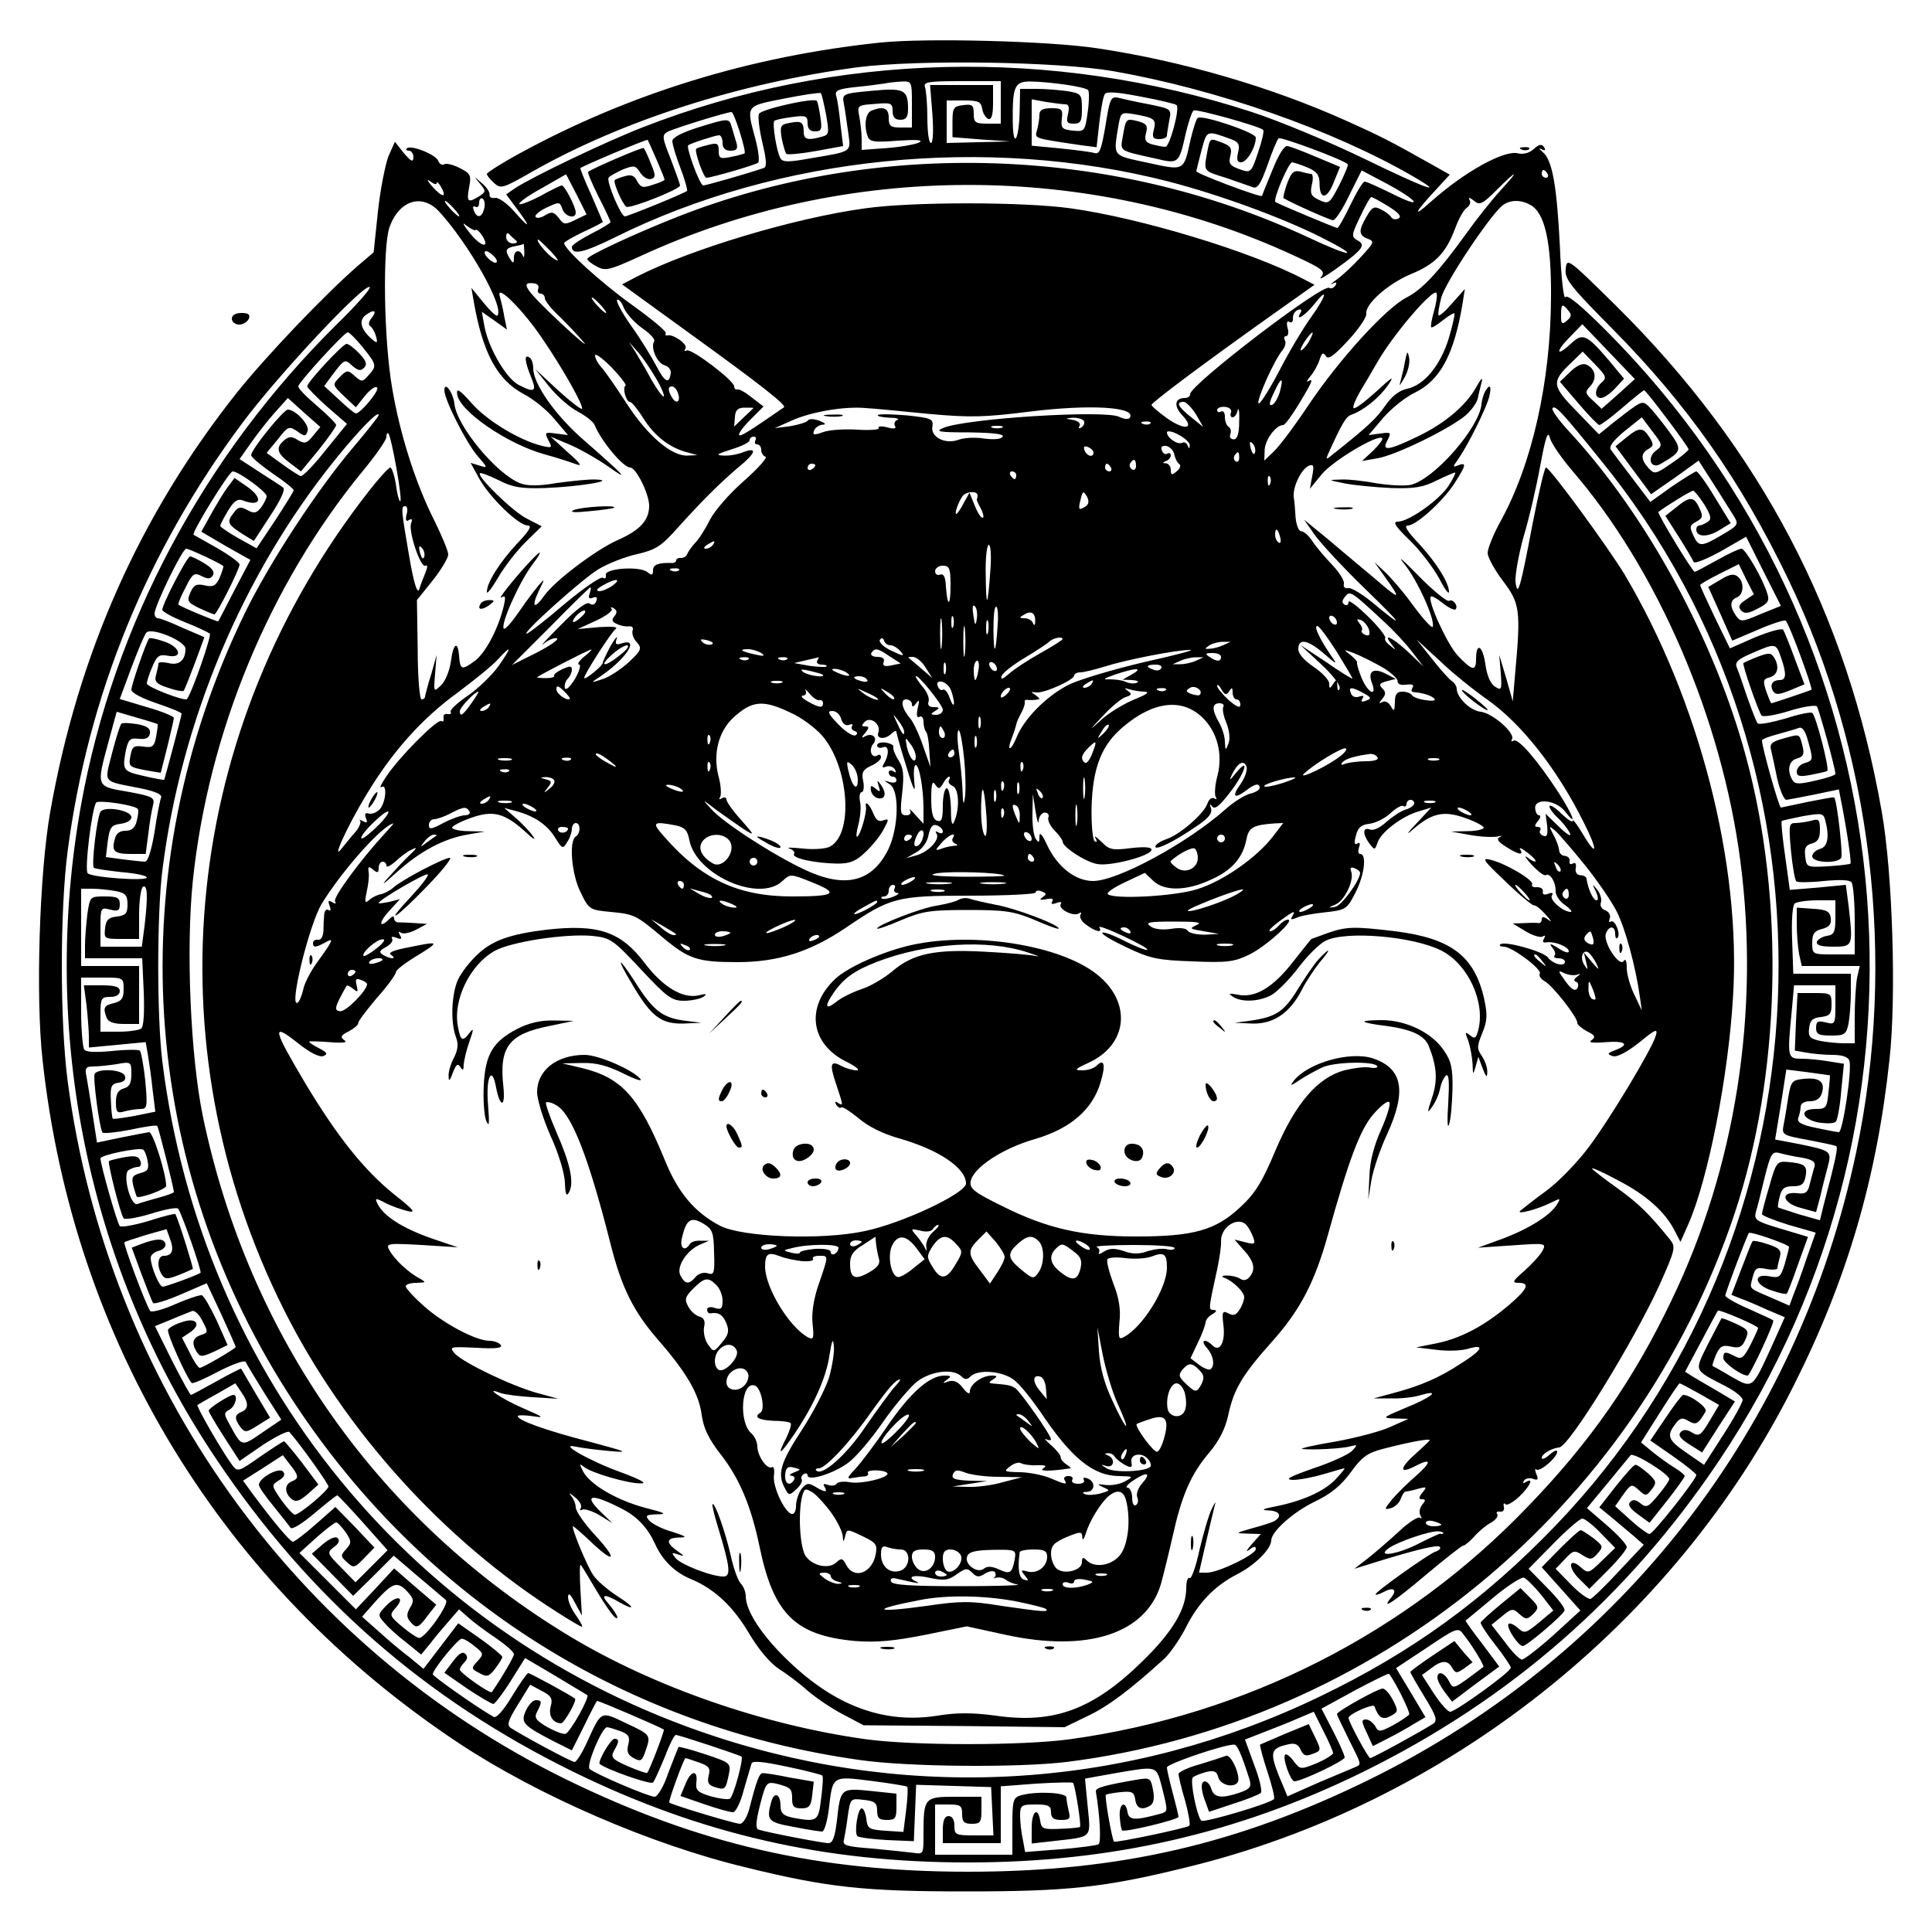 <?xml version="1.0" standalone="no"?>
<!DOCTYPE svg PUBLIC "-//W3C//DTD SVG 20010904//EN"
 "http://www.w3.org/TR/2001/REC-SVG-20010904/DTD/svg10.dtd">
<svg version="1.0" xmlns="http://www.w3.org/2000/svg"
 width="500pt" height="500pt" viewBox="0 0 500 500"
 preserveAspectRatio="xMidYMid meet">
<g transform="translate(0,500) scale(0.1,-0.1)"
fill="#000000" stroke="none">
<path d="M2280 4890 c-337 -35 -652 -132 -937 -288 -46 -25 -83 -49 -83 -52 0
-4 8 -14 19 -24 17 -15 22 -14 97 29 234 133 537 230 844 271 157 20 514 15
660 -10 269 -47 569 -152 778 -273 89 -52 29 -30 -129 47 -91 44 -221 98 -289
120 -518 169 -1080 155 -1578 -40 -95 -37 -281 -126 -329 -157 l-23 -16 23
-31 c40 -53 42 -63 2 -18 -20 24 -44 41 -53 40 -10 -2 -16 2 -15 8 1 7 -8 20
-20 30 -22 19 -22 19 -5 -1 16 -20 16 -21 -2 -33 -29 -18 -33 -15 -26 23 6 31
4 36 -24 50 -17 9 -35 13 -40 10 -6 -4 -13 1 -16 9 -6 16 -71 42 -81 32 -4 -3
-1 -6 5 -6 7 0 12 -8 12 -17 -1 -14 -6 -11 -25 11 l-23 29 -17 -38 c-8 -22
-21 -86 -27 -143 l-11 -105 -41 -35 c-85 -74 -235 -231 -312 -327 -252 -317
-412 -677 -484 -1086 -28 -158 -38 -478 -20 -641 79 -731 465 -1364 1080
-1771 205 -135 495 -261 741 -320 211 -52 307 -62 569 -62 262 0 358 10 569
62 674 163 1264 631 1573 1247 139 276 215 537 248 844 18 163 8 483 -20 641
-90 514 -314 940 -689 1311 -123 121 -126 124 -129 94 -3 -26 11 -44 120 -154
196 -198 333 -394 455 -647 218 -452 282 -987 177 -1484 -150 -714 -606 -1302
-1259 -1624 -342 -168 -649 -239 -1040 -239 -388 0 -696 71 -1040 239 -702
344 -1187 1023 -1290 1808 -20 154 -20 440 0 594 53 404 205 777 452 1108 93
125 317 364 330 352 3 -4 -34 -46 -83 -94 -346 -341 -580 -779 -664 -1245
-107 -594 18 -1200 349 -1693 241 -360 542 -623 926 -811 329 -161 649 -234
1020 -234 370 0 698 75 1022 234 382 188 686 454 922 806 614 916 492 2137
-292 2924 -66 66 -101 95 -106 87 -4 -7 -11 52 -14 131 -8 160 -20 225 -45
245 -9 8 -11 11 -3 7 10 -5 12 -3 7 5 -6 9 -13 8 -27 -5 -11 -10 -27 -14 -40
-11 -36 10 -141 -49 -227 -126 -49 -44 -41 -27 16 34 l34 37 -46 26 c-110 62
-136 75 -223 114 -194 87 -423 154 -643 187 -125 19 -441 27 -560 15z m80
-160 l0 -60 -30 0 c-25 0 -30 4 -30 25 0 25 -13 31 -44 19 -16 -6 -21 -39 -10
-68 5 -13 18 -15 78 -10 46 3 66 2 56 -4 -8 -5 -45 -12 -82 -15 l-68 -5 0 28
c0 15 -3 41 -6 58 -6 29 -5 30 40 33 42 4 46 2 46 -18 0 -16 6 -23 20 -23 15
0 20 7 20 28 0 50 -10 55 -94 47 -76 -7 -77 -8 -72 -34 3 -14 7 -47 11 -73 7
-53 13 -49 -99 -68 -55 -10 -70 -10 -76 0 -10 16 -22 91 -16 97 2 3 23 7 45
10 37 5 41 3 41 -16 0 -14 6 -21 19 -21 17 0 19 5 14 38 -3 20 -7 39 -9 41 -8
9 -146 -22 -150 -34 -3 -7 1 -40 9 -74 11 -46 12 -64 3 -66 -47 -16 -150 -45
-156 -45 -9 0 -45 99 -39 104 6 5 71 26 80 26 5 0 9 -9 9 -20 0 -14 7 -20 21
-20 16 0 19 5 15 20 -3 11 -9 29 -12 40 -7 25 -7 25 -88 0 -41 -13 -66 -26
-66 -35 0 -8 9 -39 21 -70 12 -31 19 -58 17 -59 -6 -6 -153 -66 -161 -66 -10
0 -48 90 -42 100 2 4 19 13 36 21 30 12 34 11 46 -8 8 -12 21 -19 29 -16 11 4
11 10 -2 41 -8 20 -16 37 -18 39 -3 3 -136 -54 -144 -62 -2 -1 10 -30 27 -64
17 -33 31 -63 31 -66 0 -2 -22 -16 -50 -30 -27 -14 -50 -29 -50 -34 0 -22 31
-15 110 24 425 212 965 266 1435 145 131 -34 290 -92 394 -144 107 -54 81 -54
-34 0 -507 237 -1118 256 -1634 52 -109 -43 -231 -100 -231 -108 0 -4 11 -13
25 -20 22 -12 33 -9 112 27 530 245 1164 246 1691 2 76 -35 83 -41 71 -56 -8
-9 9 0 37 20 71 51 80 63 57 75 -16 10 -16 13 7 61 13 28 26 51 29 51 3 0 23
-11 44 -24 26 -16 35 -26 27 -31 -7 -4 -15 -3 -19 2 -3 6 -15 15 -27 21 -17 9
-23 7 -37 -18 -22 -37 -21 -49 3 -58 18 -7 16 -10 -18 -47 -20 -22 -48 -48
-62 -58 -14 -10 -19 -15 -11 -11 9 5 12 3 7 -5 -4 -6 -11 -9 -16 -6 -18 11
-360 -251 -360 -275 0 -6 -6 -10 -14 -10 -26 0 -29 -21 -6 -45 33 -35 7 -40
-39 -8 -22 16 -40 31 -41 35 0 6 133 106 319 238 l103 73 -27 14 c-136 72
-424 159 -605 184 -124 17 -409 17 -530 0 -184 -25 -454 -106 -594 -178 l-36
-19 182 -132 c180 -130 244 -181 237 -186 -91 -63 -112 -76 -116 -72 -3 3 10
21 29 40 l34 34 -30 23 c-16 13 -33 23 -38 21 -4 -1 -8 2 -8 8 0 15 -112 100
-123 93 -6 -3 -7 -1 -3 5 7 11 -32 38 -47 34 -5 -1 -6 1 -4 5 3 5 -36 37 -86
73 -81 58 -177 145 -177 161 0 3 23 16 50 29 28 13 50 24 50 26 0 1 -14 32
-30 70 -17 37 -29 68 -28 69 9 7 171 75 174 73 3 -4 44 -98 44 -103 0 -2 -13
-8 -30 -13 -26 -9 -31 -8 -41 9 -7 15 -16 18 -32 13 -12 -3 -24 -8 -26 -10 -5
-5 20 -63 30 -69 9 -6 139 45 139 55 0 3 -11 34 -24 68 -23 57 -23 63 -8 71
17 9 153 51 165 51 7 0 39 -102 34 -107 -2 -1 -18 -6 -35 -9 -28 -6 -32 -4
-32 16 0 19 -4 21 -27 15 -16 -4 -30 -8 -31 -10 -6 -5 19 -75 26 -75 13 0 127
33 134 39 4 4 1 31 -7 61 -24 89 -26 85 75 105 50 10 92 16 94 14 3 -2 8 -27
14 -56 8 -48 8 -52 -12 -57 -35 -10 -46 -7 -46 12 0 26 -6 30 -36 24 -24 -4
-26 -8 -21 -40 4 -19 9 -37 12 -40 2 -3 37 0 76 7 l71 13 -7 57 c-3 31 -8 64
-11 73 -4 14 5 18 53 23 32 3 65 8 73 9 8 2 27 4 43 5 27 1 27 0 27 -59z m230
5 l0 -55 -35 0 c-31 0 -35 3 -35 26 0 22 -4 25 -27 22 -25 -3 -28 -7 -28 -43
l0 -40 75 -6 75 -5 -82 -2 -83 -2 0 55 0 55 44 0 c38 0 45 -3 48 -22 2 -12 9
-23 16 -26 8 -2 12 10 12 42 l0 46 -81 0 -82 0 6 -75 c3 -43 2 -75 -4 -75 -5
0 -9 29 -9 64 0 35 -3 71 -6 80 -5 14 7 16 95 16 l101 0 0 -55z m167 46 c29
-4 55 -10 59 -14 3 -3 3 -29 -1 -57 -7 -50 -8 -51 -39 -48 -27 3 -31 6 -28 31
3 24 0 27 -27 27 -23 0 -31 -5 -31 -17 0 -10 -3 -28 -6 -39 -6 -23 -13 -21
115 -40 l39 -5 7 63 c4 35 10 68 14 74 4 8 31 6 93 -6 49 -9 90 -19 93 -22 9
-9 -18 -108 -29 -108 -6 0 -21 3 -33 6 -18 5 -22 11 -17 30 5 19 1 24 -20 30
-32 8 -32 8 -40 -38 -7 -40 -12 -37 83 -58 62 -15 62 -14 80 66 7 29 16 56 20
58 7 5 171 -41 180 -50 3 -3 -3 -29 -13 -58 -18 -54 -19 -54 -48 -44 -25 9
-29 15 -24 34 5 20 1 26 -19 34 -35 13 -33 15 -41 -25 -9 -49 -10 -47 48 -65
29 -10 60 -21 69 -24 13 -6 21 6 39 56 12 35 25 66 29 70 5 5 167 -55 179 -67
2 -2 -8 -26 -22 -54 -25 -48 -27 -50 -51 -39 -22 10 -25 16 -20 40 4 15 3 28
-2 28 -4 0 -17 3 -28 6 -17 4 -23 -2 -34 -31 -7 -20 -11 -37 -9 -38 28 -16
121 -57 128 -57 6 0 25 29 42 65 l32 64 68 -36 c84 -46 91 -65 8 -23 -33 16
-63 30 -68 30 -5 0 -21 -27 -37 -60 -16 -33 -31 -60 -34 -60 -5 0 -150 61
-160 67 -8 5 34 103 43 103 6 -1 25 -7 41 -14 23 -10 30 -19 30 -41 0 -43 20
-41 37 4 l16 39 -62 26 c-33 14 -67 27 -74 28 -8 2 -23 -22 -39 -62 -15 -36
-27 -66 -27 -67 -3 -5 -171 58 -170 64 1 5 7 29 14 56 14 51 12 50 78 26 18
-7 21 -14 16 -34 -4 -18 -2 -25 8 -25 15 0 38 39 38 64 0 13 -137 59 -150 51
-4 -2 -12 -28 -19 -57 -18 -82 -15 -80 -112 -59 -92 20 -88 14 -74 99 6 32 7
32 43 26 50 -9 55 -13 48 -40 -5 -19 -2 -24 14 -24 11 0 20 4 20 9 0 5 3 22 6
39 6 30 6 30 -52 42 -33 6 -68 14 -80 17 -19 4 -22 -2 -33 -72 -11 -63 -15
-75 -29 -71 -9 3 -50 8 -89 12 l-73 7 0 60 0 60 38 -7 c20 -3 43 -6 50 -6 8 0
10 -8 6 -25 -5 -21 -3 -25 15 -25 18 0 21 6 21 39 0 37 -2 39 -37 45 -21 3
-57 6 -80 6 l-43 0 -1 -52 c-1 -79 -17 -108 -18 -33 -1 93 5 105 48 104 20 0
60 -4 88 -8z m1248 -231 c3 -5 1 -10 -4 -10 -6 0 -11 5 -11 10 0 6 2 10 4 10
3 0 8 -4 11 -10z m-2516 -119 c-27 -13 -30 -13 -43 5 -13 16 -18 17 -35 7 -11
-7 -22 -9 -25 -4 -3 4 10 15 29 24 32 15 34 15 40 -3 7 -21 35 -28 35 -10 0
15 -29 70 -36 70 -4 0 -28 -12 -55 -27 -27 -14 -52 -24 -55 -21 -3 3 23 22 58
41 l63 36 27 -52 26 -52 -29 -14z m2395 77 c-22 -24 -62 -74 -89 -112 -73
-101 -114 -145 -155 -166 -53 -27 -174 -160 -252 -276 -36 -54 -77 -109 -91
-122 l-25 -24 1 29 c2 26 29 63 48 63 6 0 34 41 66 98 9 17 9 21 0 16 -7 -4
-5 1 4 12 9 10 20 30 24 43 6 18 9 20 16 10 6 -11 20 -1 58 40 27 29 48 60 47
69 -4 24 55 77 114 102 64 26 92 55 116 119 9 25 23 50 31 54 7 5 10 14 6 20
-4 7 1 6 11 -2 15 -13 22 -10 59 27 54 54 61 54 11 0z m-2754 18 c0 5 5 1 11
-9 17 -30 4 -29 -22 0 -13 15 -16 21 -6 14 9 -7 17 -10 17 -5z m123 -66 c-6
-24 -19 -26 -27 -4 -3 8 -2 12 4 9 6 -3 10 1 10 10 0 9 4 14 9 11 5 -3 7 -15
4 -26z m-117 -7 c78 -85 171 -250 151 -270 -3 -2 -19 13 -36 34 l-31 38 6 -35
c23 -133 61 -203 128 -239 27 -14 64 -44 82 -67 l34 -40 -31 4 c-29 4 -30 3
-20 -17 11 -20 10 -21 -16 -15 -58 14 -142 65 -181 109 -32 36 -41 42 -39 26
3 -43 129 -130 227 -157 30 -8 66 -20 80 -25 18 -7 13 1 -20 30 l-45 41 50
-21 c28 -12 73 -38 100 -57 58 -41 40 -22 -63 68 -74 64 -132 146 -132 187 0
12 -4 25 -10 28 -14 9 -12 -10 4 -50 16 -38 10 -43 -32 -21 -32 17 -77 94 -88
150 l-7 39 33 -23 32 -23 -7 34 c-3 19 -9 43 -12 54 -8 31 61 -38 109 -109 53
-77 110 -178 104 -184 -3 -2 -31 20 -63 49 l-58 54 36 -45 c20 -25 53 -54 74
-65 21 -11 41 -27 44 -35 17 -42 74 -110 92 -110 15 0 49 -68 49 -99 0 -37
-23 -63 -82 -89 -56 -25 -162 -105 -189 -143 -27 -38 -35 -31 -14 13 16 32 15
32 -2 12 -10 -12 -33 -42 -51 -69 -18 -26 -35 -45 -38 -42 -10 9 39 119 73
165 21 27 26 39 13 27 -30 -27 -108 -121 -92 -111 10 6 11 1 6 -21 -14 -60
-48 -124 -76 -144 -33 -24 -37 -23 -40 14 -3 40 -15 32 -21 -14 -3 -23 -14
-51 -25 -62 -20 -19 -20 -19 -16 29 l4 49 -14 -50 c-9 -27 -15 -53 -16 -57 0
-5 -4 -8 -9 -8 -5 0 -10 58 -10 129 l-2 128 41 51 c22 28 40 58 40 67 0 9 -16
47 -35 86 -49 96 -90 225 -110 344 -22 126 -25 365 -7 417 25 70 84 88 128 41z
m39 7 c10 -11 16 -20 13 -20 -3 0 -13 9 -23 20 -10 11 -16 20 -13 20 3 0 13
-9 23 -20z m2785 10 c38 -20 55 -95 54 -240 -1 -218 -49 -431 -130 -578 -19
-34 -34 -72 -34 -83 0 -11 18 -44 40 -73 44 -58 46 -76 31 -241 l-6 -70 -17
60 -18 60 4 -47 c3 -43 2 -46 -15 -35 -12 8 -21 29 -25 59 -7 48 -24 57 -24
12 0 -32 -10 -30 -47 9 -27 28 -80 144 -70 153 2 3 16 -5 31 -17 15 -12 30
-19 33 -16 8 9 -7 28 -17 22 -5 -3 -42 27 -81 67 -39 40 -55 53 -35 29 34 -42
80 -143 74 -163 -2 -5 -24 19 -50 54 -25 35 -59 74 -74 88 l-27 25 25 -35 c46
-64 43 -65 -22 -9 -36 30 -92 77 -125 105 l-60 49 28 -40 c16 -22 74 -85 130
-139 101 -98 105 -107 16 -33 -26 21 -53 37 -60 35 -8 -2 -13 3 -11 11 2 8
-12 30 -31 50 -19 20 -42 47 -51 61 -9 14 -22 25 -28 25 -7 0 -13 16 -15 35
-1 19 -3 44 -5 55 -2 26 20 72 40 80 12 4 13 -1 8 -27 l-6 -33 31 38 c29 35
145 104 156 93 3 -3 -8 -17 -23 -32 l-29 -27 40 7 c48 8 188 77 228 111 16 14
30 34 32 46 2 11 7 30 10 42 3 12 -3 6 -14 -14 -27 -49 -83 -96 -155 -130 -75
-36 -91 -37 -75 -8 10 20 9 21 -19 17 l-30 -4 38 45 c21 24 58 54 82 65 65 32
101 98 123 230 l6 38 -32 -36 c-17 -20 -34 -35 -36 -32 -2 2 1 23 7 46 11 40
125 211 158 238 19 15 47 16 72 2z m-2729 -65 c3 2 10 -4 17 -15 22 -35 -4
-29 -33 8 -16 20 -20 29 -9 19 12 -9 23 -15 25 -12z m104 -27 c6 -4 2 -8 -7
-8 -10 0 -18 7 -18 17 0 9 3 12 8 7 4 -5 12 -12 17 -16z m91 -29 c20 -22 23
-28 8 -19 -18 11 -50 50 -41 50 2 0 16 -14 33 -31z m-69 -1 c0 -13 -1 -17 -4
-10 -7 18 -23 15 -23 -5 0 -15 -2 -16 -10 -3 -14 22 -12 28 13 33 12 2 22 5
22 6 1 0 1 -9 2 -21z m-77 -13 c7 -8 8 -15 2 -15 -5 0 -15 7 -22 15 -7 8 -8
15 -2 15 5 0 15 -7 22 -15z m113 -82 c-3 -7 0 -13 6 -13 6 0 11 -5 11 -12 0
-6 17 -28 38 -47 20 -20 48 -49 62 -66 14 -16 -13 6 -60 50 -89 84 -104 105
-72 102 12 0 18 -6 15 -14z m2318 -59 c-6 -21 -9 -39 -7 -41 2 -2 15 6 30 18
15 12 29 20 30 18 2 -2 -5 -32 -15 -66 -22 -70 -64 -120 -107 -129 -20 -4 -40
-19 -57 -44 -23 -33 -44 -53 -132 -123 -22 -18 -23 -18 -15 0 35 77 45 95 60
100 31 11 71 43 94 76 18 26 12 23 -31 -17 -29 -26 -55 -46 -58 -42 -3 3 5 22
17 43 13 21 32 54 43 73 41 73 149 199 155 181 2 -5 -1 -27 -7 -47z m-318 -15
c-21 -29 -59 -93 -84 -142 -26 -49 -49 -85 -52 -81 -5 10 41 113 63 139 6 8 9
19 5 25 -3 5 -2 10 3 10 6 0 8 10 4 22 -3 13 -1 19 5 15 6 -4 10 1 9 10 0 9 5
18 13 21 8 3 11 0 7 -7 -15 -24 10 -9 33 19 40 51 35 26 -6 -31z m-1838 31
c10 -11 16 -20 13 -20 -3 0 -13 9 -23 20 -10 11 -16 20 -13 20 3 0 13 -9 23
-20z m108 -60 c19 -13 33 -28 30 -33 -10 -16 7 -56 26 -62 11 -3 18 -12 17
-20 -4 -30 -15 -25 -37 17 -12 23 -41 71 -65 104 -24 34 -40 64 -37 68 4 3 12
-6 18 -22 7 -15 28 -38 48 -52z m2396 46 c9 -10 8 -16 -4 -26 -13 -11 -15 -8
-15 14 0 30 3 32 19 12z m-3098 -20 c-7 -8 -8 -17 -3 -20 5 -3 12 -15 15 -26
5 -18 3 -19 -9 -9 -30 25 -37 50 -17 64 22 16 30 11 14 -9z m3227 -196 l-43
-38 -22 21 c-21 19 -22 22 -7 38 18 20 13 46 -12 56 -10 3 -25 -4 -41 -20
l-26 -25 48 -56 c26 -31 51 -56 54 -56 4 0 31 20 60 45 29 25 54 45 56 45 5 0
115 -146 115 -153 0 -3 -20 -20 -44 -36 -42 -29 -44 -29 -60 -12 -20 22 -20
38 0 49 14 8 14 12 3 30 -17 27 -27 27 -61 -1 l-27 -22 46 -62 46 -62 62 43
61 44 39 -61 c22 -34 45 -72 53 -84 12 -20 10 -23 -31 -47 -54 -32 -61 -32
-75 -1 -10 21 -9 26 8 35 17 9 18 14 8 35 -14 31 -25 31 -60 2 l-28 -22 35
-55 c19 -30 36 -59 38 -64 2 -6 33 7 70 27 l66 38 45 -90 45 -89 -52 -21 c-49
-21 -52 -21 -64 -5 -17 24 -16 41 2 48 18 7 20 40 2 54 -10 8 -21 6 -44 -8
l-32 -19 31 -69 31 -70 66 28 c36 16 69 26 72 24 8 -4 71 -175 67 -179 -3 -2
-100 -35 -104 -35 -1 0 -7 14 -13 31 -9 27 -8 32 9 36 21 6 26 28 11 52 -8 12
-14 12 -43 1 -18 -7 -35 -15 -36 -16 -4 -3 39 -126 47 -136 4 -4 36 1 71 12
35 11 68 16 72 12 5 -6 48 -160 48 -175 0 -3 -23 -11 -51 -17 -43 -10 -53 -10
-60 1 -15 24 -10 51 12 56 16 5 19 11 14 32 -9 33 -5 32 -49 20 -32 -9 -37
-14 -32 -32 3 -12 10 -46 16 -75 7 -28 17 -52 23 -52 7 1 40 7 74 14 l62 13 5
-26 c14 -69 28 -162 25 -166 -2 -2 -29 -5 -59 -7 -54 -3 -55 -2 -58 25 -3 22
1 30 17 34 15 4 21 13 21 35 0 27 -3 30 -22 24 -13 -3 -31 -6 -42 -6 -16 0
-17 -6 -11 -72 4 -40 10 -76 14 -79 3 -3 35 -3 71 1 43 4 68 3 72 -4 4 -6 8
-50 8 -98 l0 -88 -55 0 c-54 0 -55 0 -55 30 0 23 5 31 26 36 18 5 24 12 22 28
-2 17 -11 22 -45 24 l-43 3 0 -44 c0 -25 3 -59 6 -76 l7 -31 75 0 75 0 -7 -31
c-3 -17 -6 -62 -6 -100 l0 -69 -29 0 c-16 0 -43 3 -60 6 -27 6 -32 11 -29 33
2 20 9 27 31 29 23 3 27 8 27 33 0 28 -2 29 -44 29 l-44 0 -4 -74 -3 -75 29
-5 c16 -3 46 -6 68 -6 25 0 41 -5 44 -15 8 -19 -17 -185 -27 -185 -4 0 -31 5
-59 11 -39 8 -50 15 -46 26 3 8 6 21 6 29 0 8 10 14 24 14 16 0 27 7 31 21 9
29 -6 41 -46 37 -31 -3 -34 -6 -41 -48 -4 -25 -9 -57 -12 -71 -5 -26 -3 -27
62 -39 37 -7 70 -14 74 -16 5 -4 0 -29 -33 -155 l-9 -37 -53 15 c-28 9 -53 17
-55 18 -2 1 0 14 4 29 5 20 12 26 34 26 22 0 29 5 33 26 5 28 -3 33 -48 37
-26 2 -29 -2 -46 -63 -11 -36 -19 -68 -19 -72 0 -4 31 -16 69 -28 l70 -20 -24
-68 c-12 -37 -28 -79 -34 -94 l-10 -27 -48 21 c-60 26 -55 21 -47 53 6 23 10
26 35 21 16 -3 29 -2 29 2 0 4 3 17 6 28 5 18 0 24 -31 34 -20 7 -38 10 -39 8
-2 -1 -15 -34 -29 -71 l-26 -68 22 -9 c12 -4 43 -17 69 -29 l47 -20 -35 -78
c-50 -109 -48 -107 -103 -76 -25 15 -47 27 -49 28 -1 2 3 14 9 29 10 22 17 26
39 21 21 -5 29 -1 37 18 10 22 8 26 -24 41 -20 9 -37 16 -38 14 -1 -2 -17 -32
-35 -67 -35 -71 -38 -65 43 -107 26 -13 47 -30 47 -37 0 -6 -22 -47 -50 -90
l-50 -78 -45 31 c-48 33 -53 44 -29 75 12 16 18 17 33 8 20 -12 26 -9 45 24 6
10 -39 43 -58 43 -3 0 -23 -26 -45 -59 l-40 -59 59 -41 c33 -23 60 -45 60 -48
0 -12 -112 -153 -121 -153 -5 0 -27 16 -49 36 l-40 36 21 30 c20 28 22 28 40
12 18 -17 20 -16 34 2 13 17 12 21 -11 42 -14 12 -28 22 -32 21 -4 0 -26 -25
-50 -55 l-43 -55 33 -27 c18 -15 44 -37 57 -48 l25 -22 -64 -68 c-35 -38 -68
-70 -74 -72 -6 -1 -29 15 -51 38 l-39 40 24 25 c21 23 25 24 46 10 19 -12 24
-12 38 4 16 18 15 20 -10 40 -15 11 -30 21 -33 21 -4 0 -28 -22 -54 -48 l-47
-48 50 -56 50 -56 -70 -64 c-39 -35 -76 -63 -81 -63 -6 0 -26 20 -44 45 l-35
45 27 22 c25 21 29 21 45 6 17 -15 20 -15 36 0 15 16 15 19 -8 42 l-25 25 -50
-41 c-28 -23 -51 -44 -53 -48 -1 -4 16 -30 38 -58 22 -28 40 -55 40 -59 0 -11
-143 -114 -157 -114 -6 0 -25 21 -42 47 l-31 48 23 17 c28 22 44 22 55 2 9
-15 12 -15 31 -2 l22 16 -24 27 -23 28 -57 -38 c-31 -21 -57 -40 -57 -42 0 -3
17 -32 37 -65 30 -49 34 -61 22 -69 -29 -19 -157 -89 -163 -89 -5 0 -56 94
-56 104 0 10 64 38 67 30 11 -30 21 -36 42 -25 20 11 20 13 6 41 -9 17 -20 30
-27 30 -12 0 -118 -59 -118 -66 0 -3 14 -31 30 -64 34 -68 34 -66 18 -73 -7
-3 -50 -21 -95 -40 l-81 -36 -23 55 c-23 59 -20 69 22 79 19 5 28 2 35 -13 7
-16 14 -18 31 -11 22 8 23 9 7 42 l-17 35 -61 -25 c-33 -14 -63 -27 -65 -28
-1 -2 7 -34 19 -70 12 -36 20 -69 17 -71 -11 -12 -182 -62 -188 -56 -12 13
-30 105 -22 112 4 4 20 10 34 14 21 5 28 2 32 -14 5 -18 36 -28 49 -14 12 11
-15 75 -29 70 -8 -3 -38 -13 -68 -22 -30 -8 -55 -20 -55 -25 0 -5 7 -36 17
-69 9 -33 14 -62 11 -65 -6 -6 -191 -45 -195 -41 -5 5 -25 118 -21 121 2 2 19
5 38 7 30 3 35 0 38 -19 3 -24 18 -29 40 -15 8 6 10 19 6 40 -6 31 -8 32 -43
26 -82 -14 -106 -21 -105 -30 11 -66 14 -133 7 -137 -5 -3 -50 -9 -100 -13
l-90 -7 -6 33 c-4 18 -7 45 -7 61 0 27 3 29 40 29 33 0 40 -3 40 -20 0 -15 7
-20 26 -20 22 0 25 3 20 22 -3 13 -6 29 -6 36 0 13 -76 17 -117 6 -21 -6 -23
-12 -23 -80 l0 -74 -100 0 -100 0 0 65 0 65 35 0 c31 0 35 -3 35 -25 0 -20 5
-25 25 -25 22 0 25 4 25 35 l0 35 -69 0 c-79 0 -81 -3 -81 -97 0 -52 0 -52
-27 -48 -16 2 -63 7 -106 11 -66 5 -77 8 -73 22 2 10 7 37 10 62 7 46 7 46 41
42 29 -3 35 -8 35 -28 0 -19 5 -24 25 -24 22 0 25 4 25 34 l0 34 -66 7 c-78 8
-79 7 -88 -76 -5 -43 -11 -59 -22 -59 -15 0 -160 28 -181 35 -8 3 -7 20 4 64
15 58 17 60 42 55 38 -10 41 -13 41 -40 0 -19 5 -24 24 -24 20 0 25 6 28 34
l4 35 -63 11 c-34 7 -66 12 -70 11 -8 -1 -15 -19 -33 -89 -6 -24 -17 -42 -25
-42 -13 0 -176 49 -183 55 -3 3 38 115 42 115 2 0 17 -5 34 -11 27 -9 31 -15
26 -34 -4 -18 -1 -25 16 -30 26 -8 28 -7 36 32 6 30 5 31 -61 53 -36 12 -67
20 -69 19 -1 -2 -13 -32 -26 -66 -12 -36 -28 -63 -36 -63 -15 0 -154 59 -168
72 -10 8 32 108 45 108 4 0 20 -5 34 -10 22 -8 26 -15 21 -35 -5 -18 -1 -27
14 -35 18 -10 22 -7 30 17 15 43 15 43 -49 73 -67 32 -64 34 -101 -47 -13 -29
-28 -53 -33 -53 -8 0 -129 65 -165 88 -11 7 -7 20 18 60 l32 52 30 -16 c25
-13 29 -20 23 -41 -6 -24 6 -42 27 -43 8 0 42 60 36 64 -11 9 -116 66 -121 66
-3 0 -22 -27 -42 -60 -23 -38 -41 -58 -48 -53 -44 25 -157 105 -157 110 0 12
65 92 75 92 6 0 21 -9 34 -20 23 -18 23 -20 7 -38 -17 -18 -17 -20 5 -31 19
-11 25 -9 40 11 10 13 19 27 19 31 0 3 -26 25 -57 47 l-57 40 -45 -59 -45 -59
-35 29 c-20 15 -56 45 -80 67 l-44 39 37 42 c43 47 55 51 82 21 15 -17 16 -23
5 -40 -9 -16 -9 -24 0 -35 16 -20 22 -18 46 15 l22 28 -55 47 -54 47 -49 -53
-50 -53 -73 73 -73 73 44 40 c24 21 47 39 51 39 4 0 15 -12 25 -26 15 -23 15
-27 1 -43 -15 -16 -15 -19 2 -34 17 -16 20 -15 45 11 l26 27 -50 53 -51 52
-51 -45 c-28 -25 -55 -45 -59 -45 -7 0 -50 51 -102 121 l-27 37 52 33 51 33
19 -25 c23 -29 23 -35 4 -43 -19 -7 -19 -30 -1 -45 11 -9 20 -7 42 12 l28 25
-42 56 c-24 31 -45 56 -47 56 -2 0 -30 -18 -62 -40 -54 -38 -58 -40 -71 -23
-25 33 -95 154 -91 157 2 1 25 15 51 29 l47 27 15 -22 c20 -28 20 -44 1 -52
-18 -7 -19 -17 -3 -39 12 -15 15 -15 45 4 l32 20 -37 62 c-20 34 -37 63 -38
65 0 1 -29 -13 -64 -33 -34 -19 -64 -35 -66 -35 -2 0 -24 40 -49 89 l-44 89
42 17 c23 10 47 19 54 22 6 3 19 -9 27 -26 15 -28 15 -30 -4 -36 -22 -7 -25
-22 -10 -45 8 -12 13 -12 44 2 l35 17 -28 63 c-16 34 -33 64 -39 66 -5 1 -36
-9 -68 -23 -31 -14 -61 -22 -65 -18 -9 9 -71 175 -67 178 2 2 27 10 56 19 l53
15 9 -25 c11 -29 6 -44 -16 -44 -16 0 -19 -27 -5 -49 8 -12 14 -12 43 -1 18 7
35 15 37 16 2 2 -36 124 -45 142 -1 2 -33 -6 -70 -18 -37 -11 -71 -17 -74 -13
-7 7 -50 160 -50 175 0 9 100 29 110 23 4 -2 10 -16 12 -30 4 -20 1 -26 -19
-31 -21 -6 -23 -11 -18 -33 4 -14 8 -27 9 -28 6 -6 76 19 76 28 0 31 -34 139
-44 139 -6 -1 -39 -7 -73 -14 l-62 -13 -11 71 c-6 39 -13 83 -16 99 -5 23 -2
27 18 27 13 0 40 3 60 6 37 7 38 6 38 -26 0 -23 -5 -33 -20 -37 -14 -4 -20
-14 -20 -35 0 -27 3 -30 23 -24 12 3 30 6 41 6 17 0 18 6 12 73 -4 39 -11 75
-14 78 -4 3 -36 3 -72 -1 -43 -4 -68 -3 -72 4 -4 6 -8 50 -8 99 l0 87 55 0
c54 0 55 0 55 -30 0 -23 -5 -31 -25 -36 -26 -6 -29 -12 -19 -38 4 -11 19 -16
45 -16 l39 0 0 75 0 75 -75 0 -75 0 0 100 0 100 29 0 c16 0 43 -3 60 -6 26 -5
31 -11 31 -35 0 -23 -5 -28 -27 -31 -22 -2 -29 -9 -31 -30 -3 -27 -2 -28 42
-28 l46 0 0 64 c0 36 5 68 10 71 12 7 13 -26 4 -102 l-7 -53 -53 0 -54 0 0 51
c0 50 1 51 25 45 20 -5 25 -3 25 14 0 17 -7 20 -39 20 -38 0 -38 0 -45 -46 -3
-26 -6 -62 -6 -80 l0 -34 74 0 74 0 4 -87 c2 -54 0 -91 -7 -95 -5 -4 -31 -8
-57 -8 l-48 0 0 45 c0 41 2 45 25 45 16 0 25 6 25 15 0 11 -12 15 -46 15 l-47
0 7 -52 c3 -29 6 -66 6 -81 l0 -28 74 7 73 7 6 -34 c3 -19 9 -59 12 -90 l7
-56 -54 -11 c-29 -5 -54 -9 -56 -7 -2 1 -4 22 -5 46 -2 38 1 44 20 47 14 2 20
8 16 18 -6 16 -68 20 -78 5 -5 -10 12 -137 20 -152 3 -3 35 0 71 7 37 8 69 13
71 10 3 -3 43 -161 43 -171 0 -2 -18 -9 -41 -15 -22 -6 -46 -13 -53 -16 -18
-7 -40 77 -23 88 7 4 17 8 24 8 7 0 10 7 6 16 -4 12 -14 14 -42 9 -20 -4 -37
-8 -39 -10 -4 -4 30 -139 38 -148 3 -4 35 1 71 12 35 11 66 17 70 13 9 -11 62
-163 58 -166 -8 -6 -90 -36 -98 -36 -9 0 -31 53 -31 75 0 7 9 15 21 18 12 3
19 11 17 19 -5 14 -24 13 -64 -2 l-23 -9 25 -68 c14 -37 27 -70 30 -75 2 -4
35 6 72 22 l67 29 38 -81 c20 -44 37 -82 37 -84 0 -4 -85 -54 -93 -54 -4 0
-16 18 -26 39 l-20 39 21 14 c31 21 15 40 -22 26 -17 -5 -32 -14 -35 -19 -5
-7 47 -123 61 -138 3 -3 34 11 70 30 37 19 68 30 70 24 2 -5 24 -41 48 -80
l44 -69 -50 -34 c-54 -37 -52 -37 -84 22 -15 26 -15 30 0 38 15 8 23 38 10 38
-10 0 -64 -34 -64 -41 0 -3 18 -34 40 -68 l40 -62 61 42 c34 22 64 37 68 33
29 -33 101 -134 101 -141 0 -10 -75 -73 -87 -73 -4 0 -20 17 -35 38 -26 38
-26 38 -6 51 14 8 17 16 10 23 -11 11 -62 -17 -62 -35 0 -5 17 -30 38 -55 20
-25 40 -50 44 -56 4 -5 29 10 61 37 31 26 57 47 60 47 2 0 32 -32 67 -71 l63
-71 -41 -41 -42 -42 -37 38 c-37 37 -37 39 -19 53 13 9 16 18 10 23 -5 6 -20
0 -38 -15 l-29 -25 54 -55 53 -54 53 52 52 52 63 -54 c35 -29 67 -57 72 -61
10 -9 -53 -98 -69 -98 -5 0 -25 13 -44 29 -33 28 -34 30 -17 49 26 29 3 34
-24 6 -23 -24 -23 -25 -4 -46 10 -12 36 -35 57 -51 l37 -30 23 28 c12 16 34
42 49 59 l26 30 24 -21 c13 -12 44 -35 71 -53 26 -18 47 -36 47 -42 0 -7 -29
-57 -57 -98 -4 -6 -83 50 -83 58 0 4 5 12 12 19 8 8 9 15 2 22 -7 7 -17 0 -32
-20 l-22 -29 59 -41 c33 -22 64 -40 68 -40 4 1 25 28 45 60 l37 59 78 -46 c43
-26 80 -48 83 -50 6 -6 -43 -94 -56 -100 -6 -2 -27 6 -47 17 -31 18 -35 25
-27 40 13 25 13 30 -3 30 -8 0 -19 -12 -26 -27 -14 -31 -8 -38 71 -79 l48 -24
31 62 c17 35 32 64 34 66 2 2 158 -65 173 -74 3 -1 -37 -106 -43 -112 -2 -2
-24 6 -50 17 -41 18 -45 23 -36 40 14 24 14 31 1 31 -9 0 -44 -59 -38 -65 14
-13 132 -55 138 -48 4 4 17 34 30 65 12 32 25 58 29 58 8 0 165 -52 170 -56 6
-5 -21 -104 -30 -109 -5 -3 -27 0 -49 6 -34 10 -40 16 -38 35 5 35 -14 33 -28
-3 l-13 -31 61 -21 c34 -12 68 -21 75 -21 7 0 20 26 28 58 9 31 18 62 20 68 2
8 30 5 91 -8 49 -10 90 -21 92 -23 3 -2 1 -29 -3 -60 -7 -59 -10 -61 -74 -49
-24 5 -31 12 -31 30 0 31 -16 39 -24 11 -13 -48 -9 -53 58 -65 35 -7 68 -12
74 -12 5 0 13 26 17 58 10 87 8 86 110 73 48 -6 90 -13 93 -15 2 -3 1 -30 -3
-61 l-7 -56 -46 3 c-43 3 -47 5 -50 31 -2 15 -7 27 -12 27 -10 0 -20 -63 -11
-72 3 -3 38 -8 76 -10 l70 -3 3 73 3 73 97 -3 97 -3 3 -62 3 -63 -51 0 c-47 0
-50 2 -50 25 0 16 -6 25 -15 25 -10 0 -15 -11 -15 -35 l0 -35 75 0 75 0 0 74
0 73 92 7 c50 3 93 4 95 2 5 -5 22 -110 18 -114 -2 -2 -25 -4 -52 -5 -43 -2
-48 0 -51 21 -6 38 -22 24 -22 -18 l0 -41 53 6 c106 12 100 6 92 89 l-7 73 78
14 c111 19 106 20 121 -36 16 -64 16 -63 -4 -69 -66 -18 -81 -17 -85 4 -5 33
-23 22 -20 -13 1 -17 4 -32 6 -34 6 -6 146 28 146 35 0 4 -7 32 -15 62 -8 30
-15 60 -15 66 0 9 146 59 174 59 8 0 19 -25 40 -91 5 -18 1 -24 -25 -33 -46
-16 -67 -14 -74 9 -7 23 -25 27 -25 6 0 -8 4 -26 10 -40 l9 -25 63 21 c35 11
67 24 71 28 4 4 -3 36 -17 72 l-24 66 51 20 c29 11 69 27 89 36 l38 16 25 -50
c14 -27 25 -53 25 -57 0 -4 -19 -16 -42 -26 -42 -17 -43 -17 -60 5 -9 13 -19
20 -22 17 -8 -8 14 -69 24 -69 18 0 130 53 130 62 0 5 -13 35 -30 68 l-30 58
86 47 c47 25 87 45 89 43 17 -22 55 -99 52 -105 -3 -4 -22 -17 -42 -28 -34
-18 -38 -18 -46 -2 -6 9 -16 17 -24 17 -12 0 -12 -5 2 -34 l16 -35 39 20 c22
11 52 28 68 38 l29 17 -38 64 -38 63 80 53 c74 50 81 53 93 36 25 -31 56 -83
53 -86 -80 -60 -77 -59 -89 -37 -12 23 -30 28 -30 9 0 -7 9 -24 19 -37 l19
-25 61 46 61 45 -44 59 c-25 32 -44 59 -43 60 1 1 33 27 70 58 38 32 74 55 81
53 7 -3 27 -23 45 -45 l31 -40 -37 -31 c-35 -29 -38 -29 -55 -14 -10 9 -21 14
-24 10 -7 -7 25 -57 37 -57 10 0 103 79 108 92 2 6 -18 32 -45 59 l-48 49 64
65 c35 36 69 65 75 65 6 0 28 -17 48 -38 l37 -38 -35 -34 c-33 -32 -35 -33
-54 -16 -30 27 -35 1 -5 -29 l27 -27 48 48 c27 27 49 54 49 60 0 7 -23 32 -52
57 l-51 44 53 64 c29 35 56 68 60 73 8 8 100 -49 100 -62 0 -4 -13 -23 -29
-42 -25 -30 -30 -33 -45 -21 -12 10 -20 11 -27 4 -7 -7 -1 -17 20 -32 l30 -22
46 58 c25 32 45 60 45 63 0 3 -12 13 -27 22 -16 10 -41 28 -57 41 l-29 24 48
76 c27 43 50 77 52 77 2 0 26 -13 53 -28 l49 -28 -25 -42 c-22 -37 -27 -40
-44 -30 -14 9 -23 9 -30 2 -8 -8 -2 -17 22 -32 l33 -21 42 66 43 66 -42 25
c-24 14 -53 31 -65 38 l-22 14 41 77 c23 43 42 79 44 81 3 4 104 -39 104 -45
0 -2 -9 -22 -20 -44 -18 -34 -23 -38 -40 -29 -25 13 -30 13 -30 -5 0 -11 46
-45 63 -45 6 0 71 139 66 143 -2 2 -31 15 -64 30 -33 14 -60 30 -60 34 0 7 55
153 61 162 4 5 104 -30 104 -36 0 -3 -5 -23 -11 -44 -11 -35 -14 -37 -40 -32
-44 8 -38 -23 7 -37 19 -7 37 -10 38 -8 2 1 15 35 29 75 l26 72 -70 21 c-64
19 -70 23 -65 43 4 12 14 53 23 90 15 60 19 68 38 63 11 -3 37 -9 58 -12 28
-5 36 -11 33 -23 -3 -9 -8 -29 -12 -44 -5 -23 -11 -28 -33 -25 -45 5 -38 -26
9 -38 l40 -11 11 41 c5 23 14 57 19 76 11 41 9 42 -73 59 l-63 12 15 91 14 90
56 -7 c31 -4 56 -8 57 -8 0 -1 -1 -21 -4 -44 -4 -40 -6 -43 -33 -43 -43 0 -37
-26 7 -35 20 -3 40 -3 45 2 4 4 11 40 14 79 l7 71 -38 6 c-22 4 -54 7 -71 7
-37 0 -38 2 -26 123 l6 67 53 0 54 0 0 -51 c0 -50 -1 -51 -25 -45 -20 5 -25 3
-25 -14 0 -17 7 -20 39 -20 35 0 39 3 45 31 3 17 6 53 6 80 l0 49 -74 0 -75 0
-3 88 c-2 50 1 90 7 94 6 4 31 8 58 8 l47 0 0 -44 c0 -38 -3 -45 -22 -48 -12
-2 -23 -9 -26 -15 -2 -9 10 -13 42 -13 52 0 52 1 40 107 l-7 53 -72 -7 -73 -6
-12 87 c-7 48 -11 89 -9 91 2 2 27 7 56 13 48 8 52 8 57 -12 11 -42 6 -68 -14
-73 -11 -3 -20 -12 -20 -19 0 -17 65 -20 75 -4 5 9 -11 149 -18 156 -1 2 -31
-4 -67 -11 -36 -8 -68 -14 -71 -15 -5 0 -49 156 -49 174 0 3 18 10 41 16 22 6
46 13 54 16 9 4 17 -7 24 -33 14 -50 14 -51 -9 -58 -11 -3 -20 -13 -20 -22 0
-12 7 -14 38 -8 20 4 39 8 41 10 6 6 -30 145 -39 150 -5 3 -37 -4 -71 -15 -35
-10 -67 -16 -70 -12 -4 4 -15 34 -27 67 -11 33 -23 68 -27 77 -6 14 2 22 40
38 60 26 61 26 74 -11 15 -43 14 -59 -3 -59 -19 0 -27 -13 -17 -29 7 -10 15
-9 45 3 l36 15 -25 66 c-13 36 -27 70 -30 75 -3 5 -35 -4 -72 -19 l-66 -29
-39 80 c-21 44 -38 81 -38 84 0 2 22 15 50 29 l50 25 19 -39 20 -39 -22 -15
c-17 -11 -19 -18 -11 -27 9 -9 19 -8 43 5 26 13 31 20 25 38 -11 38 -57 117
-67 117 -6 0 -34 -13 -64 -30 -29 -16 -55 -30 -57 -30 -6 0 -98 152 -94 155
22 17 84 55 90 55 3 0 16 -16 29 -36 18 -30 19 -38 8 -45 -8 -5 -17 -9 -21 -9
-5 0 -8 -5 -8 -10 0 -20 28 -21 58 -3 l31 19 -41 67 c-22 37 -44 67 -48 67 -3
0 -32 -18 -63 -39 l-56 -40 -47 62 c-26 34 -51 67 -55 73 -6 8 6 24 35 48 l45
36 27 -36 c27 -35 27 -37 10 -50 -25 -18 -14 -49 11 -35 58 34 58 36 19 89
-20 27 -43 55 -51 62 -16 14 -17 13 -90 -44 l-37 -30 -57 59 c-65 66 -66 77
-17 124 l32 31 32 -33 c29 -30 31 -35 17 -47 -18 -15 -20 -40 -2 -40 8 0 24
11 37 25 l23 25 -39 47 c-57 67 -68 72 -97 45 -38 -36 -44 -25 -6 14 l34 35
68 -71 68 -71 -43 -39z m-3249 121 c36 -45 37 -48 14 -73 -15 -17 -17 -17 -35
-1 -18 16 -20 16 -39 -3 -19 -20 -19 -20 11 -49 l31 -29 23 29 c14 17 28 27
32 22 7 -7 -43 -67 -55 -67 -3 0 -23 16 -44 36 l-38 35 26 35 c26 34 28 35 46
18 15 -13 22 -15 31 -6 9 9 6 18 -12 37 -13 14 -28 25 -33 25 -10 0 -102 -99
-102 -110 0 -3 23 -27 51 -52 l52 -45 -56 -69 c-30 -38 -59 -68 -64 -66 -4 1
-26 15 -48 31 l-40 29 29 35 c26 34 29 35 50 21 19 -14 22 -14 27 0 6 16 -30
55 -51 56 -11 0 -95 -103 -95 -118 0 -5 25 -26 55 -47 30 -20 55 -40 55 -44 0
-3 -22 -38 -48 -78 l-48 -72 -47 26 c-26 15 -47 29 -47 32 0 3 9 21 20 39 15
25 25 32 38 27 47 -18 55 5 11 36 l-32 22 -18 -24 c-10 -13 -29 -45 -43 -70
l-25 -45 63 -37 64 -36 -41 -78 c-22 -43 -41 -79 -42 -81 -2 -2 -96 37 -103
43 -2 2 6 22 18 44 18 37 23 40 42 30 16 -8 22 -8 29 2 5 9 -2 19 -22 31 -16
10 -33 18 -37 18 -8 0 -72 -124 -72 -138 0 -5 26 -19 58 -32 31 -12 60 -26 65
-30 5 -5 -45 -150 -59 -169 -5 -7 -104 31 -104 40 0 5 6 25 14 43 12 29 18 33
40 29 41 -8 33 23 -10 37 -19 7 -37 10 -38 8 -7 -8 -46 -120 -46 -133 0 -8 27
-22 65 -35 36 -12 65 -24 65 -27 0 -6 -43 -166 -45 -171 -1 -1 -25 3 -54 10
-53 12 -55 15 -45 67 6 27 11 32 33 29 18 -2 27 2 29 14 2 12 -6 19 -33 24
-20 3 -38 4 -41 1 -3 -3 -14 -37 -24 -76 -20 -80 -27 -71 73 -91 39 -8 57 -16
54 -24 -3 -7 -11 -47 -17 -89 -8 -47 -17 -77 -25 -77 -7 0 -32 3 -57 6 l-44 6
5 42 c5 36 10 41 33 44 16 2 28 9 28 17 0 18 -70 30 -80 14 -9 -14 -24 -139
-17 -145 2 -2 34 -7 71 -11 36 -3 66 -9 66 -14 0 -10 -142 0 -153 11 -9 8 11
170 22 183 7 7 97 -6 107 -16 3 -2 2 -16 -2 -31 -4 -18 -13 -26 -29 -26 -15 0
-25 -7 -28 -22 -9 -31 -1 -38 42 -38 l38 0 7 53 c3 28 9 62 12 73 5 20 0 23
-65 35 -83 14 -82 12 -50 130 l21 77 51 -15 c29 -8 53 -16 55 -17 1 -2 -1 -16
-4 -33 -5 -25 -9 -29 -34 -25 -23 3 -28 0 -32 -22 -6 -30 -5 -31 42 -40 l36
-6 17 67 c9 38 17 71 17 75 0 4 -31 17 -70 28 l-70 21 30 81 c17 45 34 86 39
91 14 14 101 -22 101 -42 0 -30 -17 -44 -44 -37 -14 3 -26 3 -26 -1 0 -5 -3
-18 -6 -29 -5 -18 0 -24 31 -34 20 -7 38 -10 40 -8 2 1 15 34 29 71 l25 68
-56 24 c-30 14 -59 25 -64 25 -5 0 -9 5 -9 12 0 20 72 168 82 168 7 0 87 -37
96 -45 1 -1 -3 -14 -9 -29 -10 -22 -17 -26 -39 -21 -21 5 -29 1 -37 -18 -10
-22 -8 -26 23 -41 19 -9 37 -16 39 -16 6 0 65 117 65 129 0 5 -26 24 -57 42
-32 18 -60 34 -62 35 -6 5 92 164 101 164 16 0 88 -53 88 -64 0 -6 -7 -19 -14
-29 -12 -15 -18 -17 -36 -7 -18 10 -24 8 -35 -7 -19 -24 -16 -30 21 -54 l31
-19 43 66 c26 39 39 68 33 72 -5 4 -33 22 -61 40 l-52 34 29 41 c16 23 44 59
62 79 l34 38 42 -38 42 -37 -19 -23 c-16 -20 -22 -21 -39 -11 -15 10 -23 10
-35 0 -23 -19 -20 -34 14 -59 l29 -22 46 56 c25 31 45 60 45 64 0 4 -23 27
-50 50 -28 24 -50 46 -48 51 6 15 119 139 128 139 4 0 22 -18 39 -39z m2451
20 c-5 -11 -15 -23 -21 -27 -6 -3 -3 5 6 20 20 30 30 35 15 7z m-1693 -99 c14
-23 23 -45 21 -48 -3 -2 -17 17 -32 43 -14 27 -34 59 -42 73 l-16 25 22 -25
c12 -13 33 -44 47 -68z m-78 -20 c-9 -4 1 -42 11 -42 5 0 21 -20 36 -44 28
-45 69 -76 114 -87 l25 -7 -26 -1 c-41 -2 -104 52 -158 136 -28 43 -57 85 -66
94 -8 9 -15 22 -15 29 0 7 19 -7 43 -31 23 -24 39 -45 36 -47z m1693 -17 c-5
-16 -14 -31 -20 -33 -9 -3 -7 8 5 32 19 42 26 42 15 1z m-1558 -1 c9 -22 -3
-32 -14 -14 -12 19 -12 30 -1 30 5 0 12 -7 15 -16z m1341 -56 l19 -33 -31 25
c-34 27 -41 40 -20 40 7 0 21 -15 32 -32z m-1145 16 c0 0 -11 -11 -25 -24
l-25 -24 2 25 c1 18 8 24 25 24 13 0 23 0 23 -1z m452 -15 c110 -10 145 -9
265 6 154 19 275 12 257 -16 -3 -5 -14 -4 -27 2 -34 19 -402 -4 -457 -29 -21
-9 -9 -11 68 -11 62 -1 91 -4 87 -11 -4 -7 -23 -8 -48 -5 -23 4 -53 2 -66 -3
-35 -13 -73 7 -68 34 3 20 -2 22 -66 29 -38 3 -71 4 -75 1 -3 -3 10 -6 29 -7
19 0 28 -3 21 -6 -6 -2 -9 -9 -6 -15 5 -7 -2 -9 -20 -4 -15 4 -25 3 -22 -2 2
-4 -22 -6 -54 -4 -32 2 -72 0 -89 -6 -25 -9 -29 -8 -24 4 3 8 13 14 22 15 10
0 7 4 -8 10 -14 5 -27 6 -30 1 -3 -5 -24 -11 -46 -15 l-40 -5 45 20 c49 22
135 37 190 32 19 -1 92 -8 162 -15z m784 4 c-3 -7 -1 -13 4 -13 5 0 11 8 13
18 3 9 5 -4 4 -29 0 -31 -5 -46 -14 -46 -8 0 -12 6 -9 13 3 8 1 16 -4 19 -6 4
-10 15 -10 26 0 11 -4 17 -10 14 -5 -3 -10 -2 -10 4 0 5 9 9 20 8 12 -1 18 -7
16 -14z m956 -123 c657 -805 606 -2006 -117 -2759 -183 -190 -369 -326 -608
-441 -493 -238 -1046 -275 -1566 -104 -780 256 -1330 929 -1431 1748 -14 114
-14 378 0 492 48 387 208 768 447 1064 62 77 113 129 113 116 0 -4 -30 -41
-66 -84 -92 -108 -216 -297 -280 -428 -325 -668 -276 -1435 130 -2048 337
-509 856 -836 1462 -921 126 -18 409 -20 534 -5 797 100 1473 654 1729 1419
119 357 131 808 30 1181 -81 302 -256 624 -456 841 -29 31 -49 59 -45 63 7 8
24 -10 124 -134z m-1337 101 c3 -5 0 -13 -6 -17 -7 -4 -9 -3 -5 4 3 6 -3 12
-16 15 -23 4 -23 4 -1 6 12 0 24 -3 28 -8z m172 -7 c-3 -3 -12 -4 -19 -1 -8 3
-5 6 6 6 11 1 17 -2 13 -5z m-384 -11 c-7 -2 -19 -2 -25 0 -7 3 -2 5 12 5 14
0 19 -2 13 -5z m486 -46 c0 -9 -2 -9 -6 1 -2 6 -9 9 -14 6 -11 -6 -39 13 -39
27 0 5 14 3 30 -6 17 -9 30 -21 29 -28z m989 -64 c222 -257 388 -643 436
-1011 51 -391 -12 -793 -178 -1137 -99 -207 -210 -366 -371 -533 -316 -330
-731 -540 -1185 -603 -123 -17 -409 -17 -530 0 -266 37 -549 136 -765 266
-495 299 -831 775 -950 1346 -32 155 -44 433 -26 609 40 384 198 766 439 1060
34 41 62 81 62 89 0 8 2 12 5 9 8 -7 37 -170 31 -175 -2 -3 -8 16 -11 41 -4
25 -11 46 -15 46 -4 0 -28 -26 -53 -58 -484 -616 -569 -1430 -222 -2122 157
-313 413 -596 708 -783 31 -20 60 -37 63 -37 3 0 -4 13 -15 29 -12 16 -21 37
-21 48 1 12 6 8 18 -15 l18 -33 -4 68 c-2 37 -2 66 1 63 3 -3 21 -33 41 -67
20 -34 42 -65 48 -69 13 -8 3 12 -20 39 -18 21 -6 22 28 2 46 -26 44 -15 -2
14 -26 17 -54 41 -63 55 -17 25 -58 126 -52 126 2 0 23 -18 46 -40 62 -59 71
-48 12 16 -28 30 -51 63 -51 73 0 9 -6 23 -13 31 -6 8 -2 6 10 -4 13 -10 20
-23 16 -29 -3 -5 -2 -7 4 -4 5 3 25 -3 44 -14 l34 -21 -28 27 c-50 48 -28 52
55 9 38 -20 64 -48 83 -89 19 -43 52 -75 94 -92 60 -25 109 -71 150 -141 25
-42 54 -76 78 -92 21 -13 55 -39 75 -57 21 -18 61 -45 90 -60 l53 -28 260 -2
260 -3 60 29 c53 25 111 69 198 148 15 14 39 49 54 77 32 66 76 112 135 142
45 23 88 65 88 88 1 23 57 73 113 100 42 20 68 42 93 76 28 39 43 50 82 60 65
17 122 28 122 23 0 -2 -16 -17 -35 -34 -43 -38 -45 -55 -4 -34 44 23 46 13 3
-25 -20 -17 -48 -45 -61 -60 -21 -26 -22 -28 -3 -23 10 3 22 14 25 24 4 10 9
19 13 19 4 0 18 3 32 7 22 6 24 5 11 -10 -10 -13 -10 -17 -1 -17 10 0 10 -3 0
-15 -6 -8 -8 -20 -4 -27 4 -7 4 -10 -1 -6 -4 4 -29 -11 -54 -35 -25 -23 -62
-55 -81 -70 l-35 -27 45 14 c112 35 171 49 176 43 4 -4 -2 -10 -12 -13 -20 -8
-154 -103 -154 -110 0 -3 9 0 21 6 26 14 36 6 19 -15 -28 -34 7 -11 91 60 49
41 92 75 96 75 4 0 17 11 28 23 11 13 30 29 43 36 12 7 20 16 17 22 -4 5 -1 8
7 7 7 -2 12 4 10 12 -2 8 0 12 4 7 4 -4 20 5 36 20 28 27 39 51 16 37 -7 -4
-8 -3 -4 4 4 6 14 8 23 5 13 -5 15 -2 9 12 -4 11 -4 16 0 12 8 -8 54 31 54 46
0 6 -9 2 -20 -8 -11 -10 -20 -13 -20 -8 0 10 25 25 45 27 26 2 193 274 260
421 41 92 42 98 27 117 -56 69 -82 94 -139 135 -34 24 -63 47 -63 49 0 3 31
-11 68 -31 73 -38 121 -81 146 -130 l15 -29 20 45 c51 115 104 382 116 589 22
345 -88 769 -281 1094 -44 72 -193 276 -203 276 -4 0 -19 -66 -35 -147 -32
-170 -39 -191 -44 -147 -1 16 8 68 21 115 14 46 33 128 43 183 14 76 20 93 25
73 4 -15 30 -52 57 -84z m-2113 77 c-3 -5 -1 -10 4 -10 6 0 11 -6 11 -14 0 -8
5 -16 11 -18 6 -2 -19 -30 -55 -62 -37 -32 -76 -77 -88 -100 -11 -22 -28 -50
-39 -61 -10 -11 -19 -24 -21 -30 -2 -5 -9 -9 -15 -9 -7 1 -13 -2 -13 -6 0 -4
-6 -8 -12 -7 -34 1 -48 -4 -48 -19 0 -13 -3 -14 -14 -5 -20 17 -112 10 -108
-7 1 -8 -2 -11 -8 -7 -6 3 -51 -28 -100 -69 -49 -42 -93 -76 -97 -76 -14 0
143 141 186 167 23 14 68 32 100 39 48 11 63 21 103 66 64 71 109 116 157 157
47 38 53 55 15 41 -14 -6 -37 -10 -52 -9 -21 1 -17 4 21 16 26 8 47 18 47 24
0 5 5 9 11 9 5 0 7 -4 4 -10z m1293 -31 c-3 -8 -7 -3 -11 10 -4 17 -3 21 5 13
5 -5 8 -16 6 -23z m-418 0 c0 -14 -17 -10 -23 5 -4 10 -1 13 9 9 7 -3 14 -9
14 -14z m209 -5 c2 -10 8 -22 13 -25 5 -3 2 -12 -7 -19 -12 -10 -15 -10 -15 4
0 9 -6 16 -12 17 -10 0 -10 2 0 6 6 2 12 9 12 14 0 6 -4 8 -9 5 -5 -3 -11 0
-14 8 -4 9 0 13 11 12 9 -2 19 -11 21 -22z m168 -9 c0 -8 -4 -12 -9 -9 -5 3
-6 10 -3 15 9 13 12 11 12 -6z m-267 -21 c0 -8 -5 -12 -10 -9 -6 4 -8 11 -5
16 9 14 15 11 15 -7z m-830 2 c0 -3 -4 -8 -10 -11 -5 -3 -10 -1 -10 4 0 6 5
11 10 11 6 0 10 -2 10 -4z m765 -6 c3 -5 1 -10 -4 -10 -6 0 -11 5 -11 10 0 6
2 10 4 10 3 0 8 -4 11 -10z m-245 -20 c0 -5 -2 -10 -4 -10 -3 0 -8 5 -11 10
-3 6 -1 10 4 10 6 0 11 -4 11 -10z m657 -22 c-3 -8 -6 -5 -6 6 -1 11 2 17 5
13 3 -3 4 -12 1 -19z m-757 -30 c0 -4 -1 -9 -2 -10 -1 -2 4 -13 11 -25 6 -13
8 -23 4 -23 -5 0 -14 15 -21 33 l-13 32 -15 -27 c-8 -16 -17 -28 -19 -28 -6 0
6 32 16 46 10 13 39 14 39 2z m279 -29 c-18 -11 -19 -8 -12 20 5 21 7 21 16 6
6 -12 5 -20 -4 -26z m-1757 -21 c-3 -14 -1 -19 6 -14 8 5 10 2 6 -8 -8 -20 25
-118 37 -110 6 3 6 -4 0 -18 -5 -13 -13 -32 -16 -43 -5 -13 -14 15 -26 85 -21
123 -22 130 -10 130 5 0 7 -10 3 -22z m2261 -58 c3 -11 1 -18 -4 -14 -5 3 -9
12 -9 20 0 20 7 17 13 -6z m-1468 -20 c-3 -5 -12 -10 -18 -10 -7 0 -6 4 3 10
19 12 23 12 15 0z m-747 -31 c-3 -8 -7 -3 -11 10 -4 17 -3 21 5 13 5 -5 8 -16
6 -23z m1465 -36 c-7 -97 -11 -100 -12 -10 -1 42 3 77 8 77 5 0 7 -30 4 -67z
m-103 -37 c0 -56 -8 -59 -12 -4 -1 25 -6 34 -15 31 -7 -3 -13 1 -13 9 0 7 9
14 20 14 17 0 20 -7 20 -50z m-703 38 c-3 -3 -12 -4 -19 -1 -8 3 -5 6 6 6 11
1 17 -2 13 -5z m-171 -39 c-11 -8 -27 -15 -35 -15 -10 1 -7 6 9 15 33 19 50
18 26 0z m-60 -21 c-4 -11 -2 -15 8 -11 10 4 13 1 9 -9 -3 -9 -10 -11 -17 -6
-7 6 -34 -14 -76 -57 -36 -36 -55 -57 -43 -47 12 10 27 16 34 14 7 -2 -17 -19
-52 -37 l-64 -32 100 100 c55 56 101 101 103 101 2 0 1 -7 -2 -16z m2057 -74
c21 -19 53 -53 70 -75 l31 -40 -40 38 c-41 38 -67 50 -43 20 13 -16 12 -17 -3
-4 -10 7 -16 16 -13 20 2 4 -18 30 -45 56 -28 27 -50 44 -50 37 0 -7 -5 -10
-10 -7 -8 5 -7 11 1 21 13 16 15 15 102 -66z m-1055 9 c-3 -20 -5 -19 -9 9 -3
20 -2 29 4 23 5 -5 7 -19 5 -32z m-938 6 c-8 -9 -6 -15 7 -20 10 -5 24 -7 32
-6 7 1 11 -4 8 -11 -2 -7 2 -21 11 -30 14 -16 12 -21 -21 -52 -20 -18 -51 -39
-69 -44 -27 -9 -29 -9 -14 1 71 45 116 108 65 92 -15 -5 -18 -2 -13 12 3 10
-4 1 -16 -19 -11 -21 -20 -40 -20 -43 1 -7 -44 -44 -48 -40 -4 4 69 118 82
128 6 5 -14 6 -44 4 l-55 -5 48 22 c26 12 44 26 40 30 -4 5 -2 6 5 2 9 -6 10
-11 2 -21z m992 -22 c-5 -76 -10 -83 -11 -15 0 34 2 62 7 62 4 0 6 -21 4 -47z
m-1076 22 c-8 -8 -18 -15 -22 -15 -3 0 -1 7 6 15 7 8 17 15 22 15 5 0 3 -7 -6
-15z m931 -77 c-2 -18 -4 -4 -4 32 0 36 2 50 4 33 2 -18 2 -48 0 -65z m242 64
c0 -11 -3 -12 -6 -4 -2 6 -12 12 -21 12 -14 0 -15 2 -2 9 18 12 30 5 29 -17z
m-212 -14 c-3 -7 -5 -2 -5 12 0 14 2 19 5 13 2 -7 2 -19 0 -25z m993 11 c0 -6
-4 -7 -10 -4 -5 3 -10 11 -10 16 0 6 5 7 10 4 6 -3 10 -11 10 -16z m-963 -81
c-2 -18 -4 -4 -4 32 0 36 2 50 4 33 2 -18 2 -48 0 -65z m60 55 c-3 -10 -5 -4
-5 12 0 17 2 24 5 18 2 -7 2 -21 0 -30z m986 7 c3 -13 1 -17 -10 -13 -7 3 -11
8 -9 11 3 3 1 11 -6 19 -8 11 -7 12 5 8 8 -4 17 -15 20 -25z m-84 -56 c22 -36
41 -67 41 -70 0 -2 -30 16 -67 42 l-68 45 54 -50 c30 -28 51 -55 48 -63 -3 -8
-6 -5 -6 7 -1 17 -3 17 -11 5 -8 -13 -10 -13 -10 1 0 9 -18 28 -40 43 -24 16
-40 34 -40 46 0 29 24 25 67 -12 32 -28 35 -29 20 -8 -31 45 -48 80 -38 80 5
0 27 -30 50 -66z m-1618 18 c-7 -2 -18 1 -23 6 -8 8 -4 9 13 5 13 -4 18 -8 10
-11z m464 -2 c7 0 18 -7 26 -16 11 -13 7 -13 -24 2 -20 9 -33 22 -30 28 4 6 8
6 11 -2 2 -7 9 -12 17 -12z m445 16 c0 -2 -26 -19 -57 -36 -32 -18 -69 -42
-82 -54 -16 -14 -22 -16 -19 -6 2 8 29 29 59 47 30 18 59 37 64 42 10 10 35
15 35 7z m415 -16 c-11 -5 -27 -9 -35 -9 -13 -1 -13 0 0 9 8 5 24 9 35 9 l20
0 -20 -9z m682 -139 c89 -62 182 -179 252 -320 37 -73 35 -93 -3 -29 -14 24
-26 39 -26 34 0 -6 -13 3 -30 19 -16 16 -30 24 -30 18 0 -5 9 -18 21 -29 11
-10 26 -28 31 -39 7 -12 -4 -7 -26 14 l-36 35 4 -31 c2 -23 0 -30 -10 -26 -8
3 -11 9 -8 14 3 5 0 9 -7 9 -8 0 -8 4 1 15 7 8 8 15 3 15 -5 0 -9 8 -10 18 -2
28 55 22 78 -9 32 -41 21 -11 -17 49 -54 83 -105 143 -117 135 -5 -3 -7 -2 -4
4 9 15 -49 67 -81 71 -27 3 -61 36 -62 59 0 7 -6 16 -12 20 -7 4 -31 31 -52
58 l-40 50 60 -55 c32 -31 87 -75 121 -99z m-2242 114 c-39 -32 -58 -32 -22 0
15 14 33 25 40 25 7 -1 -1 -12 -18 -25z m-315 -29 c-18 -25 -54 -59 -80 -77
-27 -18 -46 -37 -44 -41 3 -5 0 -7 -8 -6 -7 2 -12 -3 -10 -10 1 -8 -1 -11 -6
-8 -10 6 -108 -92 -142 -143 -13 -19 -19 -32 -13 -28 17 11 11 -46 -7 -60 -8
-7 -20 -11 -27 -8 -8 2 -10 -2 -6 -12 5 -12 3 -14 -8 -8 -8 4 -11 5 -7 1 3 -4
-2 -17 -12 -29 -11 -12 -26 -31 -35 -42 -29 -38 12 54 63 138 66 110 143 197
237 265 44 33 91 71 104 86 36 39 36 32 1 -18z m221 24 c-13 -11 -18 -20 -12
-20 5 0 1 -16 -11 -37 -12 -20 -24 -31 -26 -24 -2 7 1 18 7 24 6 6 11 17 11
24 0 10 -5 10 -25 1 -13 -6 -23 -14 -21 -17 2 -3 -7 -6 -20 -6 -13 0 -24 1
-24 2 0 3 134 72 140 72 3 0 -6 -9 -19 -19z m459 10 c11 -8 7 -9 -15 -4 -37 8
-45 14 -19 14 10 0 26 -5 34 -10z m333 -9 l28 -18 -24 -5 c-18 -4 -24 -1 -20
9 3 8 -2 13 -17 13 -11 0 -18 5 -15 10 9 14 16 13 48 -9z m656 -15 c-80 -19
-168 -45 -195 -59 -56 -29 -113 -86 -133 -135 -15 -37 -27 -38 -12 -1 5 13 10
29 11 34 1 6 7 19 13 30 6 11 10 23 9 27 -1 5 1 7 6 7 4 -1 14 -1 22 0 13 1
13 2 0 12 -13 9 -13 9 0 7 19 -4 100 32 100 44 0 4 7 8 16 8 9 0 37 7 63 15
53 17 184 43 221 43 14 0 -40 -14 -121 -32z m617 -12 c24 -14 42 -31 41 -37
-1 -7 8 -11 22 -9 15 2 21 0 17 -7 -4 -6 -4 -11 1 -12 26 -2 47 -9 55 -17 5
-5 -4 -7 -22 -4 -17 2 -33 8 -36 13 -3 5 -14 9 -25 9 -14 0 -19 -7 -19 -27 -1
-24 -2 -26 -11 -10 -6 10 -15 14 -22 10 -9 -5 -9 -3 0 8 10 12 10 18 0 28 -9
9 -7 13 12 18 l23 6 -23 12 c-33 18 -50 9 -39 -21 15 -39 -9 -29 -26 11 -8 19
-13 37 -12 40 2 2 -6 11 -17 20 -19 14 -18 15 8 5 16 -6 48 -22 73 -36z m-416
26 c0 -13 -11 -13 -30 0 -12 8 -11 10 8 10 12 0 22 -4 22 -10z m-1223 -6 c-3
-3 -12 -4 -19 -1 -8 3 -5 6 6 6 11 1 17 -2 13 -5z m100 0 c-3 -3 -12 -4 -19
-1 -8 3 -5 6 6 6 11 1 17 -2 13 -5z m78 -4 c-3 -5 2 -10 11 -10 10 0 15 -2 13
-5 -3 -2 -23 -1 -45 2 l-39 7 30 7 c17 4 31 7 33 8 2 0 0 -3 -3 -9z m280 -17
l18 -28 -29 25 c-16 14 -31 26 -33 28 -2 1 3 2 11 2 9 0 24 -12 33 -27z m700
17 c-11 -5 -29 -9 -40 -9 l-20 0 20 9 c11 5 29 9 40 9 l20 0 -20 -9z m-648
-32 c-3 -7 -5 -2 -5 12 0 14 2 19 5 13 2 -7 2 -19 0 -25z m85 7 c-2 -14 -6
-25 -8 -25 -2 0 -4 11 -4 25 0 14 4 25 9 25 4 0 6 -11 3 -25z m48 4 c0 -6 -4
-7 -10 -4 -5 3 -10 11 -10 16 0 6 5 7 10 4 6 -3 10 -11 10 -16z m425 1 c-3 -5
-12 -7 -20 -3 -21 7 -19 13 6 13 11 0 18 -4 14 -10z m-876 -16 c10 -9 -35 -3
-49 6 -11 8 -7 9 15 4 17 -4 32 -8 34 -10z m61 6 c18 -12 2 -12 -25 0 -13 6
-15 9 -5 9 8 0 22 -4 30 -9z m740 -5 l-25 -14 25 -1 c14 -1 19 -4 12 -7 -7 -3
-20 -2 -30 3 -9 4 -28 6 -42 6 -18 -1 -13 2 15 12 53 18 76 19 45 1z m-686
-14 c4 -5 -3 -7 -14 -4 -23 6 -26 13 -6 13 8 0 17 -4 20 -9z m196 -78 c0 -7
-8 -13 -17 -13 -15 0 -16 2 -3 10 13 8 12 10 -4 10 -11 0 -16 5 -13 14 3 8 -3
24 -14 37 -10 12 -19 25 -19 28 1 12 70 -73 70 -86z m-417 70 c-7 -2 -19 -2
-25 0 -7 3 -2 5 12 5 14 0 19 -2 13 -5z m438 -19 c4 -10 8 -26 8 -34 -1 -8 -5
-3 -11 13 -5 15 -13 25 -18 22 -4 -3 -10 1 -13 9 -4 9 0 13 10 12 9 -2 20 -11
24 -22z m364 16 c-3 -5 -12 -10 -18 -10 -7 0 -6 4 3 10 19 12 23 12 15 0z
m-1350 -38 c-6 -8 -35 12 -35 24 0 11 4 10 18 -3 10 -10 18 -19 17 -21z m1630
10 c-2 -3 -12 -1 -22 2 -15 6 -15 9 -3 16 13 8 35 -8 25 -18z m76 9 c7 11 9
10 9 -3 0 -10 5 -18 10 -18 6 0 10 -6 10 -14 0 -10 -10 -5 -30 12 -16 15 -30
31 -30 37 0 5 5 2 11 -9 9 -15 13 -16 20 -5z m-1060 -23 c5 1 9 -2 9 -8 0 -13
-10 -12 -40 5 -14 8 -19 14 -12 15 7 0 10 6 7 13 -4 6 1 3 10 -8 9 -11 21 -19
26 -17z m148 6 c14 -12 -19 -1 -35 12 -18 14 -18 14 6 3 14 -6 27 -13 29 -15z
m45 -3 c-2 -3 -12 3 -22 13 -16 17 -16 18 5 5 12 -7 20 -15 17 -18z m294 15
c-7 -8 -15 -12 -17 -11 -5 6 10 25 20 25 5 0 4 -6 -3 -14z m355 4 c14 -1 3 -8
-27 -20 -27 -11 -65 -34 -85 -52 -34 -31 -34 -30 3 9 22 24 49 46 59 49 16 5
17 8 6 16 -11 8 -10 8 4 4 10 -3 28 -6 40 -6z m54 4 c-3 -3 -12 -4 -19 -1 -8
3 -5 6 6 6 11 1 17 -2 13 -5z m512 -8 c20 -11 21 -14 7 -19 -12 -5 -15 -3 -10
5 5 7 2 9 -9 5 -9 -3 -18 0 -21 9 -7 17 2 17 33 0z m-2309 -26 c-22 -31 -30
-37 -30 -20 0 9 39 50 48 50 2 0 -6 -13 -18 -30z m1140 -2 c0 -9 4 -8 11 2 8
11 9 8 4 -13 -4 -19 -2 -26 5 -22 5 3 10 -2 10 -13 0 -10 3 -21 6 -25 4 -3 8
-25 9 -49 l3 -43 -19 54 c-10 30 -25 61 -32 70 -23 26 -28 51 -12 51 8 0 15
-6 15 -12z m-1095 -8 c-3 -5 -12 -10 -18 -10 -7 0 -6 4 3 10 19 12 23 12 15 0z
m780 -14 c28 -12 64 -39 82 -59 70 -80 83 -255 21 -288 -11 -6 -43 -8 -71 -5
-29 3 -44 3 -34 0 9 -3 15 -9 12 -14 -7 -11 54 -24 112 -25 33 0 48 6 73 30
18 17 39 43 47 59 14 26 14 28 -1 23 -12 -5 -19 1 -26 18 -9 23 -22 35 -19 18
3 -15 -14 -73 -22 -78 -4 -3 -3 10 2 29 5 19 8 46 5 60 -3 14 -1 26 4 26 5 0
7 13 4 28 -5 23 -1 30 20 40 14 6 26 16 26 22 0 6 -4 9 -9 5 -15 -9 -24 14
-11 30 13 16 -3 30 -22 19 -9 -5 -9 -2 1 9 11 14 11 17 0 17 -10 0 -10 3 -1
12 15 15 43 -7 35 -28 -6 -17 18 -19 35 -2 7 7 12 8 12 3 1 -6 12 -46 26 -90
19 -63 24 -71 20 -37 -2 23 -1 42 4 42 9 0 20 -60 20 -114 l0 -38 -21 23 c-11
13 -18 18 -14 12 4 -8 0 -13 -10 -13 -15 0 -16 8 -10 59 5 47 3 64 -10 84 -9
14 -15 30 -13 34 2 4 -7 9 -19 11 -13 2 -23 -1 -23 -7 0 -6 7 -8 15 -5 16 7
17 -19 2 -43 -5 -9 -3 -11 6 -7 8 3 18 0 23 -7 4 -8 3 -10 -4 -5 -7 4 -12 2
-12 -3 0 -6 5 -11 10 -11 6 0 10 -4 10 -10 0 -5 -8 -7 -17 -4 -17 5 -17 5 0
-6 25 -16 23 -111 -4 -168 -42 -85 -112 -102 -216 -53 -83 39 -213 123 -243
158 -24 26 -24 26 15 -4 22 -16 54 -38 70 -49 29 -18 29 -17 -7 24 -21 23 -38
47 -38 53 0 5 -5 7 -12 3 -7 -4 -8 -3 -4 4 3 6 2 31 -5 55 -14 57 1 114 38
149 49 45 77 48 148 14z m1067 -13 c38 -37 53 -93 39 -150 -7 -24 -8 -49 -5
-55 4 -6 3 -8 -4 -4 -6 3 -13 -2 -17 -13 -8 -26 -71 -81 -107 -93 -15 -5 -28
-14 -28 -19 0 -11 49 13 107 53 30 20 41 33 37 46 -4 12 -3 13 3 5 7 -9 19 1
46 36 39 50 53 96 16 51 -18 -22 -19 -22 -10 -3 15 30 30 37 37 19 3 -8 -4
-29 -16 -46 -23 -32 -16 -39 16 -15 22 17 34 19 34 6 0 -5 -11 -12 -25 -15
-14 -4 -42 -21 -63 -40 -99 -88 -280 -186 -343 -186 -47 0 -94 38 -120 95 -12
26 -19 33 -19 20 0 -17 -2 -17 -10 -5 -5 8 -9 38 -8 65 l1 50 7 -45 c4 -25 8
-36 8 -24 1 11 8 21 16 21 8 0 12 -6 9 -13 -2 -7 5 -22 16 -33 12 -12 21 -25
21 -29 0 -14 58 -52 89 -58 33 -7 141 21 141 37 0 7 -19 8 -54 4 -48 -6 -56
-4 -76 17 -13 12 -19 17 -15 9 5 -9 4 -12 -2 -8 -5 3 -9 43 -8 89 3 102 26
161 83 208 77 65 151 74 204 23z m54 28 c-3 -5 0 -24 8 -42 8 -21 10 -42 5
-54 -7 -18 -8 -18 -9 5 0 14 -7 36 -15 50 -19 33 -19 50 1 50 8 0 13 -4 10 -9z
m-989 -32 c4 -12 11 -18 20 -15 8 3 12 2 8 -3 -3 -5 0 -11 7 -13 8 -3 8 -7 2
-11 -6 -3 -26 9 -44 28 -27 28 -30 35 -16 35 10 0 20 -9 23 -21z m163 -33 c0
-12 -5 -7 -19 24 -11 24 -11 24 3 6 9 -11 16 -24 16 -30z m197 12 c-3 -7 -5
-2 -5 12 0 14 2 19 5 13 2 -7 2 -19 0 -25z m319 -16 c-17 -16 -18 -16 -5 5 7
12 15 20 18 17 3 -2 -3 -12 -13 -22z m-412 3 c3 -8 1 -15 -4 -15 -6 0 -10 7
-10 15 0 8 2 15 4 15 2 0 6 -7 10 -15z m51 -67 c4 -40 5 -86 2 -103 -3 -21 -5
-16 -6 20 -1 28 -6 74 -10 103 -4 28 -4 52 0 52 4 0 10 -33 14 -72z m-658 40
c-3 -8 -6 -5 -6 6 -1 11 2 17 5 13 3 -3 4 -12 1 -19z m690 -10 c-3 -7 -5 -2
-5 12 0 14 2 19 5 13 2 -7 2 -19 0 -25z m-157 -26 c0 -23 -17 -4 -23 25 -5 26
-4 26 9 8 8 -10 14 -25 14 -33z m457 9 c-6 -17 -15 -28 -19 -25 -12 8 -10 21
8 38 22 22 24 20 11 -13z m629 -17 c-37 -25 -98 -52 -81 -36 26 25 101 70 108
65 5 -3 -7 -16 -27 -29z m-986 16 c0 -5 -5 -10 -11 -10 -5 0 -7 5 -4 10 3 6 8
10 11 10 2 0 4 -4 4 -10z m-890 -21 c17 -13 18 -17 5 -10 -33 17 -51 31 -40
31 6 0 21 -10 35 -21z m1985 11 c4 -6 -8 -10 -29 -10 -19 0 -43 -3 -53 -6 -12
-5 -15 -4 -8 4 9 9 34 16 72 21 6 0 15 -3 18 -9z m-2242 -7 c-7 -2 -21 -2 -30
0 -10 3 -4 5 12 5 17 0 24 -2 18 -5z m154 1 c-3 -3 -12 -4 -19 -1 -8 3 -5 6 6
6 11 1 17 -2 13 -5z m2246 -1 c-7 -2 -19 -2 -25 0 -7 3 -2 5 12 5 14 0 19 -2
13 -5z m-1886 -25 c-3 -8 -6 -5 -6 6 -1 11 2 17 5 13 3 -3 4 -12 1 -19z m383
-26 c0 -32 -15 -18 -24 22 -6 26 -5 28 8 17 9 -8 16 -25 16 -39z m427 26 c-3
-8 -6 -5 -6 6 -1 11 2 17 5 13 3 -3 4 -12 1 -19z m-1330 -4 c-3 -3 -12 -4 -19
-1 -8 3 -5 6 6 6 11 1 17 -2 13 -5z m1490 -66 c-2 -13 -4 -3 -4 22 0 25 2 35
4 23 2 -13 2 -33 0 -45z m-1373 43 c3 -5 -2 -15 -12 -22 -15 -13 -16 -12 -4 3
11 14 10 17 -5 21 -16 4 -16 5 -1 6 9 0 19 -3 22 -8z m1022 0 c-3 -5 1 -11 9
-15 17 -6 19 -58 5 -91 -6 -15 -9 -6 -9 33 -1 28 -5 52 -11 52 -5 0 -10 -20
-10 -45 0 -35 -3 -43 -15 -39 -11 4 -15 21 -15 58 0 37 3 47 10 36 9 -13 12
-13 21 3 5 9 12 17 15 17 3 0 3 -4 0 -9z m865 -7 c-25 -8 -47 -12 -49 -9 -5 5
56 23 78 23 8 0 -5 -6 -29 -14z m-724 -16 c-3 -8 -6 -5 -6 6 -1 11 2 17 5 13
3 -3 4 -12 1 -19z m40 -10 c-3 -7 -5 -2 -5 12 0 14 2 19 5 13 2 -7 2 -19 0
-25z m-877 12 c18 -12 2 -12 -25 0 -13 6 -15 9 -5 9 8 0 22 -4 30 -9z m793
-73 c2 -32 0 -54 -4 -50 -8 9 -12 51 -9 98 2 41 8 21 13 -48z m24 41 c-3 -7
-5 -2 -5 12 0 14 2 19 5 13 2 -7 2 -19 0 -25z m121 7 c-3 -3 -9 2 -12 12 -6
14 -5 15 5 6 7 -7 10 -15 7 -18z m-1433 -5 c-3 -5 -12 -10 -18 -10 -7 0 -6 4
3 10 19 12 23 12 15 0z m58 -7 c-7 -2 -21 -2 -30 0 -10 3 -4 5 12 5 17 0 24
-2 18 -5z m1464 -55 c-2 -13 -4 -3 -4 22 0 25 2 35 4 23 2 -13 2 -33 0 -45z
m873 53 c0 -5 -10 -13 -22 -16 -13 -4 -35 -19 -50 -32 -16 -15 -33 -23 -42
-20 -20 8 -20 -12 -2 -36 14 -18 14 -17 21 2 8 27 64 69 106 81 l33 10 -40
-43 c-22 -23 -26 -30 -9 -15 50 44 81 51 137 31 26 -9 48 -21 48 -25 0 -4 -19
-9 -42 -9 l-43 -1 50 -9 c28 -5 59 -6 70 -4 11 3 14 2 7 -1 -10 -5 -6 -12 15
-25 32 -21 48 -24 37 -7 -4 6 4 3 18 -8 14 -10 24 -21 22 -23 -2 -2 -12 2 -21
10 -10 7 -5 -1 11 -19 16 -17 32 -29 36 -27 11 7 26 -17 26 -40 -1 -11 10 -28
24 -37 14 -10 20 -18 15 -18 -20 0 -55 31 -49 42 5 7 1 9 -9 5 -10 -4 -16 -2
-14 6 1 7 -6 11 -15 11 -10 -1 -15 2 -13 7 7 10 -69 55 -108 64 -24 6 -18 -2
39 -56 36 -35 70 -63 74 -62 4 1 18 -10 31 -25 13 -14 16 -20 7 -13 -12 9 -18
10 -18 2 0 -6 -3 -10 -7 -10 -5 1 -21 1 -38 0 l-30 -1 33 -20 c18 -11 38 -17
44 -14 7 5 8 2 4 -5 -5 -8 -3 -11 5 -10 21 4 59 -11 59 -23 0 -6 -12 -2 -27 8
-20 13 -25 13 -16 2 7 -8 10 -18 6 -21 -3 -4 1 -7 10 -7 10 0 17 -4 17 -9 0
-14 -31 -6 -44 11 -12 16 -113 44 -123 34 -4 -3 0 -6 9 -6 21 0 100 -59 93
-70 -3 -5 2 -13 12 -19 20 -10 86 -94 85 -108 -1 -4 11 -14 25 -22 21 -10 23
-15 12 -23 -10 -6 3 -8 38 -5 52 4 62 -7 20 -22 -17 -7 -18 -9 -4 -14 10 -4
35 8 68 34 45 37 50 38 44 18 -11 -36 -119 -216 -175 -290 -27 -36 -75 -86
-107 -110 -32 -23 -62 -47 -68 -52 -14 -12 44 3 78 20 26 13 27 13 16 -5 -18
-28 -72 -62 -141 -88 l-63 -23 89 6 c86 6 88 6 78 -14 -6 -11 -27 -34 -47 -52
-30 -26 -33 -31 -15 -31 30 0 24 -15 -22 -55 -64 -55 -126 -88 -188 -101 l-55
-11 50 -6 c28 -4 65 -3 83 2 46 14 40 -2 -16 -37 -56 -37 -104 -58 -175 -77
l-52 -14 45 0 c25 -1 61 3 79 9 52 15 25 -7 -45 -35 -57 -24 -58 -25 -24 -26
l35 -1 -45 -20 c-25 -12 -90 -29 -145 -39 -55 -9 -93 -18 -85 -19 27 -3 105 1
125 7 19 5 19 4 4 -12 -9 -9 -54 -30 -100 -45 -62 -22 -76 -29 -53 -30 17 0
53 7 80 15 27 8 51 15 53 15 3 0 -8 -13 -23 -29 -30 -31 -86 -56 -157 -70 -32
-6 -36 -9 -16 -10 28 -1 36 -14 16 -27 -6 -4 -32 -12 -58 -19 -45 -13 -45 -13
-12 -14 l34 -1 -24 -27 c-13 -15 -16 -21 -6 -14 12 10 17 10 17 2 0 -14 -97
-61 -126 -61 l-21 0 18 78 c10 42 20 86 23 97 4 11 0 7 -8 -10 -8 -16 -22 -65
-32 -107 -9 -43 -21 -75 -25 -72 -5 3 -9 -8 -9 -25 0 -55 -35 -114 -114 -191
-127 -124 -228 -162 -380 -140 -60 8 -99 8 -149 0 -137 -22 -263 24 -383 138
-70 66 -114 132 -114 171 0 11 -6 26 -13 33 -7 7 -19 40 -26 73 -14 61 -41
138 -47 132 -2 -1 5 -30 15 -62 31 -102 33 -125 13 -125 -31 0 -110 31 -124
48 -11 14 -10 15 7 9 17 -6 17 -4 -2 9 -31 22 -29 34 5 35 22 0 18 3 -19 15
-26 7 -52 21 -59 29 -11 13 -8 15 21 16 27 0 20 4 -32 17 -74 20 -142 60 -160
94 -10 20 -10 21 2 12 19 -16 116 -44 148 -43 17 0 -2 10 -50 28 -79 28 -168
78 -119 67 14 -3 52 -8 85 -11 55 -5 51 -3 -50 24 -112 29 -185 55 -185 66 0
3 17 3 38 0 32 -5 30 -3 -23 20 -56 24 -106 58 -60 40 11 -4 49 -9 85 -11 l65
-4 -55 15 c-68 19 -190 78 -213 102 -15 18 -13 18 55 15 50 -3 69 -1 64 7 -4
6 -17 11 -29 11 -35 0 -118 44 -169 89 -27 24 -48 47 -48 52 0 5 12 9 28 9 25
1 26 1 7 12 -29 15 -65 50 -77 72 -10 18 -7 19 83 14 l94 -6 -68 23 c-74 26
-121 56 -138 86 -10 19 -9 20 18 6 15 -8 41 -17 57 -21 24 -6 18 2 -34 43 -77
62 -146 148 -229 286 -85 143 -89 160 -22 107 32 -26 58 -39 68 -35 12 5 10 9
-11 20 -14 7 -26 15 -26 17 0 2 24 1 52 -1 36 -3 49 -1 39 5 -11 8 -9 13 12
23 14 8 25 17 24 21 -1 4 21 33 48 65 28 31 50 62 50 68 0 5 25 24 55 42 60
37 58 38 -24 21 -38 -7 -53 -14 -44 -19 7 -5 9 -9 3 -9 -5 0 -16 4 -24 9 -11
7 -9 11 8 20 12 7 19 16 16 21 -4 6 1 7 11 3 13 -5 15 -3 9 7 -5 9 -4 11 3 6
6 -4 24 0 39 8 l28 15 -30 2 c-16 1 -36 2 -43 2 -6 -1 -12 4 -12 10 0 7 -4 7
-12 -1 -27 -27 -29 -10 -2 19 l29 32 -27 -7 c-16 -3 -28 -5 -28 -3 0 8 122 79
127 74 3 -3 -16 -28 -42 -56 -75 -80 -42 -60 39 24 40 41 67 75 60 75 -15 0
-124 -57 -146 -77 -9 -8 -23 -15 -31 -17 -8 -1 -22 -7 -30 -14 -13 -11 -14 -9
-8 20 4 18 7 41 5 51 -2 15 0 16 12 6 11 -9 14 -8 14 5 0 9 5 16 10 16 6 0 10
-5 10 -10 0 -6 10 -1 23 10 12 12 31 26 42 31 16 8 15 5 -5 -14 -14 -13 -38
-39 -55 -58 -21 -23 -14 -19 21 13 61 55 121 87 183 98 l46 8 -42 1 c-24 0
-43 5 -43 9 0 4 22 16 48 25 58 21 88 13 142 -36 19 -18 28 -23 20 -12 -7 11
-27 32 -44 47 l-31 27 34 -9 c46 -13 79 -36 99 -70 17 -27 19 -28 30 -9 7 10
12 26 12 34 0 8 5 15 10 15 13 0 13 -27 0 -35 -18 -11 -11 -99 13 -145 21 -44
24 -45 77 -50 62 -6 66 -8 135 -66 67 -56 90 -64 193 -64 106 0 189 27 281 89
116 79 132 83 322 83 93 0 169 4 169 8 0 5 7 7 16 3 13 -5 13 -8 2 -15 -9 -7
-7 -8 10 -5 14 3 20 1 15 -6 -4 -7 0 -8 11 -4 10 4 15 3 11 -3 -7 -12 32 -33
47 -24 6 4 8 3 4 -4 -3 -6 4 -18 16 -26 25 -18 42 -21 33 -6 -3 5 25 -5 63
-23 38 -18 65 -33 61 -35 -4 -2 -31 9 -59 23 -29 15 -54 24 -57 21 -4 -3 25
-20 63 -38 61 -29 81 -33 171 -36 88 -4 108 -1 145 17 44 21 121 91 101 91 -6
0 -16 -7 -23 -15 -7 -8 -17 -15 -23 -15 -6 0 4 11 23 25 38 28 45 31 34 13 -5
-8 -2 -9 12 -3 10 5 44 11 74 14 53 6 56 8 78 51 23 45 30 100 12 100 -5 0 -6
7 -3 17 4 10 2 14 -4 10 -8 -5 -9 2 -4 20 5 21 14 29 35 31 16 2 40 14 54 27
14 13 29 22 34 19 4 -3 8 0 8 5 0 6 5 11 10 11 6 0 10 -4 10 -9z m53 2 c-7 -2
-19 -2 -25 0 -7 3 -2 5 12 5 14 0 19 -2 13 -5z m-2333 -13 c8 -5 11 -10 5 -10
-5 0 -17 5 -25 10 -8 5 -10 10 -5 10 6 0 17 -5 25 -10z m1259 -23 c0 -21 -1
-21 -9 -2 -12 28 -12 37 0 30 6 -3 10 -16 9 -28z m-1424 13 c3 -5 -2 -10 -12
-10 -10 0 -35 -9 -56 -20 -31 -17 -37 -17 -37 -5 0 8 6 15 14 15 7 0 27 7 42
15 34 18 41 18 49 5z m1382 -12 c-3 -8 -6 -5 -6 6 -1 11 2 17 5 13 3 -3 4 -12
1 -19z m1203 12 c8 -5 11 -10 5 -10 -5 0 -17 5 -25 10 -8 5 -10 10 -5 10 6 0
17 -5 25 -10z m-2820 -35 c-19 -19 -38 -35 -44 -35 -5 0 5 16 24 35 19 19 38
35 44 35 5 0 -5 -16 -24 -35z m16 -22 c-62 -67 -135 -166 -129 -176 4 -6 1 -7
-7 -2 -10 6 -12 4 -7 -9 4 -10 3 -15 -3 -11 -6 3 -10 -2 -11 -12 -1 -10 -2
-29 -2 -43 -1 -14 -7 -24 -14 -22 -7 1 -13 -3 -13 -8 0 -13 6 -13 32 1 23 13
22 8 -23 -54 -15 -21 -31 -51 -34 -67 -4 -17 -10 -32 -15 -35 -23 -14 30 201
62 255 51 84 156 203 186 209 2 1 -8 -11 -22 -26z m752 21 c24 -5 31 -12 36
-38 17 -90 181 -163 241 -106 21 19 21 19 78 -4 70 -28 59 -36 -53 -36 -140 0
-236 45 -333 157 -31 35 -27 38 31 27z m692 -16 c0 -5 -5 -6 -12 -2 -7 4 -8 3
-4 -4 9 -15 -22 -48 -54 -56 l-25 -7 26 15 c16 9 29 27 32 45 5 22 11 29 22
25 8 -3 15 -10 15 -16z m855 -12 c-42 -55 -129 -116 -196 -137 -59 -19 -218
-27 -232 -13 -4 4 17 18 45 31 l51 24 22 -21 c29 -27 87 -26 150 4 54 24 82
57 91 105 6 30 18 36 72 40 l23 1 -26 -34z m-1825 20 c0 -11 -19 -15 -25 -6
-3 5 1 10 9 10 9 0 16 -2 16 -4z m916 -31 c-3 -8 -10 -15 -15 -15 -7 0 -6 10
1 26 12 26 25 16 14 -11z m1715 -63 c33 -41 70 -95 83 -121 22 -43 49 -142 60
-221 l5 -35 -19 40 c-11 22 -20 54 -20 70 0 18 -3 25 -8 18 -11 -17 -54 49
-46 71 8 21 24 21 24 -1 0 -9 3 -14 6 -10 9 9 -6 48 -17 42 -5 -3 -6 0 -3 8 3
8 -2 17 -11 21 -10 3 -15 12 -12 20 3 8 -1 22 -9 33 -14 17 -14 16 -4 -4 6
-13 7 -23 2 -23 -9 0 -22 29 -26 55 0 6 -8 10 -16 10 -9 0 -14 8 -12 19 2 11
-1 15 -8 11 -6 -3 -9 -1 -8 6 2 7 -4 13 -12 14 -8 0 -15 7 -15 15 -1 8 -7 26
-15 40 -12 23 -12 24 4 11 9 -8 44 -48 77 -89z m-1431 67 c0 -6 -4 -7 -10 -4
-5 3 -10 11 -10 16 0 6 5 7 10 4 6 -3 10 -11 10 -16z m-1541 8 c-2 -1 -13 -9
-24 -17 -19 -14 -19 -14 -6 3 7 9 18 17 24 17 6 0 8 -1 6 -3z m761 -16 c14
-28 -21 -71 -46 -55 -30 18 -39 40 -25 58 18 22 58 20 71 -3z m470 15 c0 -3
-4 -8 -10 -11 -5 -3 -10 -1 -10 4 0 6 5 11 10 11 6 0 10 -2 10 -4z m106 -5
c-4 -5 0 -12 6 -14 8 -4 7 -6 -4 -6 -9 -1 -24 -4 -33 -8 -16 -5 -15 -4 1 15
18 21 41 31 30 13z m704 -1 c0 -5 -4 -10 -10 -10 -5 0 -10 5 -10 10 0 6 5 10
10 10 6 0 10 -4 10 -10z m-70 -50 c0 -28 -33 -43 -56 -25 -10 7 -17 15 -14 17
24 21 55 36 62 32 4 -3 8 -14 8 -24z m-425 0 c3 -5 1 -10 -4 -10 -6 0 -11 5
-11 10 0 6 2 10 4 10 3 0 8 -4 11 -10z m-715 -10 c0 -5 -4 -10 -10 -10 -5 0
-10 5 -10 10 0 6 5 10 10 10 6 0 10 -4 10 -10z m2078 -25 c-3 -3 -9 2 -12 12
-6 14 -5 15 5 6 7 -7 10 -15 7 -18z m-518 -4 c-1 -21 -49 -86 -65 -88 -19 -3
-18 -2 1 6 24 10 49 63 41 85 -4 10 -1 13 9 9 7 -3 14 -8 14 -12z m-921 -7 c2
-2 -45 -3 -105 -3 -75 1 -97 4 -69 9 37 6 165 2 174 -6z m-239 -14 c-8 -5 -19
-10 -25 -10 -5 0 -3 5 5 10 8 5 20 10 25 10 6 0 3 -5 -5 -10z m-590 -10 c0 -5
-2 -10 -4 -10 -3 0 -8 5 -11 10 -3 6 -1 10 4 10 6 0 11 -4 11 -10z m688 3
c-16 -2 -40 -2 -55 0 -16 2 -3 4 27 4 30 0 43 -2 28 -4z m140 0 c-16 -2 -40
-2 -55 0 -16 2 -3 4 27 4 30 0 43 -2 28 -4z m-283 -13 c-3 -5 0 -10 7 -11 7 0
2 -5 -11 -10 -13 -5 -26 -7 -29 -4 -3 3 0 5 6 5 7 0 12 7 12 15 0 8 5 15 11
15 5 0 7 -4 4 -10z m1630 -10 c10 -11 16 -20 13 -20 -3 0 -13 9 -23 20 -10 11
-16 20 -13 20 3 0 13 -9 23 -20z m-2106 -6 c13 -12 -8 -10 -29 2 l-25 15 25
-7 c14 -3 27 -8 29 -10z m604 9 c-7 -2 -21 -2 -30 0 -10 3 -4 5 12 5 17 0 24
-2 18 -5z m757 -8 c-33 -19 -120 -48 -126 -42 -5 4 121 54 141 55 6 1 -1 -5
-15 -13z m860 -1 c0 -8 -5 -12 -10 -9 -6 4 -8 11 -5 16 9 14 15 11 15 -7z
m-2165 -24 c13 -6 15 -9 5 -9 -8 0 -22 4 -30 9 -18 12 -2 12 25 0z m375 5 c0
-2 -13 -11 -30 -20 -38 -19 -40 -11 -2 9 31 17 32 18 32 11z m1120 -15 c-8 -5
-19 -10 -25 -10 -5 0 -3 5 5 10 8 5 20 10 25 10 6 0 3 -5 -5 -10z m-1641 -67
c2 -2 0 -3 -6 -3 -6 0 -21 9 -34 21 l-24 20 30 -17 c17 -10 32 -19 34 -21z
m291 23 c-14 -7 -36 -16 -50 -20 -14 -3 -7 3 15 14 45 22 74 27 35 6z m1057 0
c-20 -9 -18 -10 18 -16 l40 -7 -37 -2 c-20 0 -40 4 -44 10 -4 7 -21 9 -44 5
-22 -3 -43 -1 -53 7 -14 10 -3 12 62 12 59 0 74 -2 58 -9z m-172 -16 c3 -6 -1
-7 -9 -4 -18 7 -21 14 -7 14 6 0 13 -4 16 -10z m-1035 -4 c0 -2 -9 -6 -20 -9
-11 -3 -20 -1 -20 4 0 5 9 9 20 9 11 0 20 -2 20 -4z m2233 -15 c3 -14 1 -18
-9 -14 -15 6 -18 16 -7 26 9 10 10 9 16 -12z m-2003 5 c0 -2 -7 -7 -16 -10 -8
-3 -12 -2 -9 4 6 10 25 14 25 6z m-1145 -30 c-16 -13 -32 -22 -34 -20 -7 7 33
43 49 43 9 1 3 -9 -15 -23z m810 -4 c-3 -3 -11 0 -18 7 -9 10 -8 11 6 5 10 -3
15 -9 12 -12z m88 11 c-13 -2 -33 -2 -45 0 -13 2 -3 4 22 4 25 0 35 -2 23 -4z
m1315 0 c-10 -2 -26 -2 -35 0 -10 3 -2 5 17 5 19 0 27 -2 18 -5z m943 -46 c9
-19 8 -19 -11 3 l-21 25 6 -25 c5 -21 4 -22 -5 -7 -12 19 -4 41 11 32 5 -4 14
-16 20 -28z m-140 6 c13 -16 12 -17 -3 -4 -17 13 -22 21 -14 21 2 0 10 -8 17
-17z m-3001 3 c0 -2 -9 -6 -20 -9 -11 -3 -18 -1 -14 4 5 9 34 13 34 5z m-70
-30 c0 -3 -4 -8 -10 -11 -5 -3 -10 -1 -10 4 0 6 5 11 10 11 6 0 10 -2 10 -4z
m3160 -9 c12 4 12 3 1 -5 -8 -6 -9 -11 -2 -13 6 -2 7 -10 3 -17 -6 -8 -15 -3
-31 19 -19 26 -20 29 -4 21 10 -5 25 -7 33 -5z m-3130 -24 c0 -16 -54 -71 -69
-70 -18 1 -15 11 16 66 2 2 9 -2 17 -8 12 -10 13 -9 9 9 -4 16 -2 19 11 14 9
-3 16 -8 16 -11z m3179 -36 c1 -5 -3 -5 -9 -2 -5 3 -10 16 -9 28 0 21 1 21 9
2 5 -11 9 -24 9 -28z m-399 -1363 c0 -2 -9 -4 -20 -4 -11 0 -20 4 -20 9 0 5 9
7 20 4 11 -3 20 -7 20 -9z m5 -22 c-2 -2 -5 -3 -7 -1 -1 1 -25 -10 -53 -24
-54 -29 -118 -40 -80 -13 25 17 105 44 127 43 9 -1 15 -3 13 -5z"/>
<path d="M1150 3990 c0 -24 55 -133 85 -169 28 -32 28 -33 6 -26 l-23 7 23
-42 c28 -49 101 -120 125 -120 12 0 3 -15 -29 -48 -45 -49 -77 -100 -77 -124
0 -7 13 10 29 37 16 28 48 69 71 92 l42 41 -39 20 c-37 19 -129 109 -121 117
2 3 24 -6 49 -18 35 -18 58 -22 119 -20 86 3 190 20 132 22 -18 1 -64 -4 -101
-9 -45 -8 -76 -8 -94 -1 -61 23 -165 148 -171 206 -3 29 -26 60 -26 35z"/>
<path d="M1485 3680 c-13 -6 2 -7 40 -3 33 3 62 7 64 9 9 8 -85 2 -104 -6z"/>
<path d="M1244 3438 c-10 -16 2 -18 21 -5 16 12 16 14 1 14 -9 0 -19 -4 -22
-9z"/>
<path d="M3844 3988 c-4 -7 -9 -22 -10 -35 -7 -62 -124 -195 -184 -208 -16 -3
-54 -1 -86 4 -32 6 -74 11 -93 10 -35 -1 -35 -1 9 -10 25 -5 79 -10 120 -12
61 -2 84 2 119 20 25 12 46 21 47 20 2 -1 -6 -17 -17 -34 -23 -36 -103 -93
-131 -93 -15 0 -7 -12 30 -48 28 -27 61 -71 76 -98 14 -27 25 -43 26 -36 0 23
-31 74 -77 124 -31 33 -41 48 -29 48 21 0 93 65 122 112 28 44 30 52 8 44 -15
-6 -15 -5 0 16 25 36 72 130 80 161 7 28 2 35 -10 15z"/>
<path d="M3458 3683 c12 -2 30 -2 40 0 9 3 -1 5 -23 4 -22 0 -30 -2 -17 -4z"/>
<path d="M3641 4085 c-2 -5 -4 -17 -6 -26 -1 -9 -6 -27 -9 -40 -6 -21 -5 -20
9 4 9 16 14 38 12 50 -2 12 -5 18 -6 12z"/>
<path d="M2138 3923 c12 -2 30 -2 40 0 9 3 -1 5 -23 4 -22 0 -30 -2 -17 -4z"/>
<path d="M3528 833 c7 -3 16 -2 19 1 4 3 -2 6 -13 5 -11 0 -14 -3 -6 -6z"/>
<path d="M3784 3212 c8 -13 66 -56 66 -49 0 3 -17 17 -37 33 -20 15 -33 23
-29 16z"/>
<path d="M960 2930 c-6 -11 -8 -20 -6 -20 3 0 10 9 16 20 6 11 8 20 6 20 -3 0
-10 -9 -16 -20z"/>
<path d="M2274 2966 c5 -16 4 -17 -8 -7 -12 10 -14 9 -12 -5 2 -10 10 -18 19
-20 19 -3 22 14 6 36 -9 12 -10 12 -5 -4z"/>
<path d="M1960 2834 c0 -2 14 -10 30 -19 17 -9 30 -12 30 -7 0 4 -13 13 -30
19 -16 6 -30 10 -30 7z"/>
<path d="M1203 2783 c9 -2 23 -2 30 0 6 3 -1 5 -18 5 -16 0 -22 -2 -12 -5z"/>
<path d="M3783 2783 c9 -2 23 -2 30 0 6 3 -1 5 -18 5 -16 0 -22 -2 -12 -5z"/>
<path d="M2480 2671 c-8 -5 -34 -11 -57 -15 -40 -6 -153 -50 -153 -59 0 -3 28
7 63 22 54 23 76 26 172 26 96 0 118 -3 173 -26 34 -15 62 -25 62 -22 0 10
-111 52 -161 61 -30 6 -61 13 -69 16 -8 3 -22 2 -30 -3z"/>
<path d="M1415 2594 c-92 -11 -139 -27 -177 -62 -21 -19 -46 -51 -54 -70 -16
-40 -18 -109 -4 -146 7 -18 5 -33 -5 -53 -8 -15 -15 -37 -14 -48 0 -15 3 -13
11 9 8 21 13 25 19 15 7 -11 9 -9 9 6 1 11 7 38 15 60 11 31 11 36 1 23 -19
-25 -24 -23 -31 16 -13 68 31 159 95 195 43 24 183 45 252 39 48 -5 54 -9 127
-87 67 -72 80 -81 111 -81 19 0 42 5 50 10 11 8 8 9 -12 4 -41 -9 -92 21 -139
83 -62 82 -120 102 -254 87z"/>
<path d="M3435 2585 c-22 -8 -40 -15 -41 -15 -1 0 -23 -28 -49 -61 -52 -66
-98 -93 -143 -83 -21 4 -24 3 -12 -5 21 -15 66 -14 99 3 15 8 47 40 70 70 23
31 55 63 71 71 52 27 227 12 300 -25 69 -35 114 -132 96 -205 -6 -22 -9 -25
-22 -14 -13 10 -13 8 -4 -15 5 -15 10 -42 11 -59 1 -30 1 -30 8 -7 l7 25 11
-30 c9 -23 12 -25 12 -10 1 11 -6 30 -14 42 -13 19 -13 25 1 59 13 32 14 47 5
89 -25 111 -86 157 -231 175 -107 13 -126 12 -175 -5z"/>
<path d="M2362 2555 c-74 -16 -167 -57 -200 -88 -78 -73 -65 -169 29 -215 24
-12 36 -22 26 -22 -10 0 -27 5 -39 11 -29 16 -32 6 -14 -47 19 -57 19 -57 4
-48 -7 5 -8 3 -4 -5 5 -7 10 -10 13 -7 3 3 23 -10 45 -28 24 -21 63 -40 101
-51 104 -29 177 -77 177 -118 0 -25 -165 -103 -262 -123 -110 -24 -318 -16
-375 14 -65 34 -109 86 -143 171 -67 163 -111 212 -214 237 l-51 12 51 1 c38
1 66 -7 107 -27 32 -16 51 -22 44 -14 -19 23 -108 62 -144 62 -72 0 -123 -40
-123 -96 0 -20 16 -71 35 -114 20 -43 36 -96 37 -120 1 -32 4 -38 11 -25 13
25 3 73 -33 155 -17 39 -29 74 -27 77 3 2 15 0 26 -7 40 -21 84 -134 141 -359
28 -111 58 -173 121 -246 76 -87 108 -142 115 -197 5 -35 18 -62 50 -103 48
-62 78 -133 100 -239 36 -174 93 -229 248 -243 55 -4 99 0 180 16 l108 22 101
-22 c212 -46 362 3 401 130 7 25 21 82 31 126 23 104 47 160 94 215 26 31 42
62 50 99 14 66 37 104 114 190 72 81 109 152 143 273 54 195 84 275 118 314
19 22 37 36 41 32 5 -4 -5 -36 -20 -70 -19 -42 -30 -83 -31 -123 l-3 -60 8 50
c5 28 23 82 41 120 51 112 40 170 -37 196 -59 19 -166 -11 -204 -57 -12 -16
-9 -15 16 2 17 11 43 25 58 32 32 14 133 16 141 3 3 -4 -5 -6 -18 -4 -12 3
-42 -1 -67 -7 -69 -19 -126 -85 -178 -207 -34 -81 -52 -111 -91 -147 -64 -60
-121 -76 -270 -76 -141 0 -232 21 -349 80 -69 34 -82 44 -79 62 5 35 82 86
166 110 92 27 149 76 170 146 14 46 10 64 -10 44 -7 -7 -23 -12 -37 -12 -22 0
-20 3 15 19 104 47 114 158 22 230 -95 75 -316 110 -476 76z m298 -20 c25 -8
34 -12 20 -9 -14 3 -73 8 -132 11 -128 7 -186 -5 -239 -51 -22 -18 -57 -39
-80 -46 -23 -8 -52 -22 -65 -33 -28 -22 -31 -12 -7 23 27 39 54 58 113 81 128
49 286 59 390 24z m-812 -777 c2 -53 0 -59 -17 -53 -10 3 -24 -1 -31 -10 -17
-20 -27 -19 -39 4 -12 22 17 67 53 81 l21 9 -22 0 c-12 1 -25 -3 -28 -9 -13
-21 -27 -9 -20 17 11 47 23 55 54 37 25 -15 28 -22 29 -76z m1379 70 c6 -7 13
-21 17 -32 5 -16 3 -17 -21 -11 l-28 7 21 -24 c29 -31 34 -51 20 -70 -8 -11
-17 -14 -27 -7 -8 5 -23 8 -34 8 -13 0 -15 -3 -6 -6 23 -9 51 -37 51 -50 0 -7
-5 -22 -12 -32 -9 -15 -16 -17 -29 -10 -15 8 -17 4 -13 -29 6 -45 -9 -73 -28
-54 -19 19 -33 14 -15 -6 18 -20 22 -48 9 -56 -4 -2 -17 3 -29 12 l-22 17 19
40 c11 22 19 45 20 52 0 7 8 17 18 22 11 7 12 10 3 11 -14 0 -14 0 9 105 6 28
11 61 10 74 0 38 47 65 67 39z m-812 -16 c-11 -9 -19 -26 -18 -37 2 -13 1 -15
-3 -5 -4 8 -14 23 -23 33 -15 17 -14 18 11 12 15 -4 29 -2 32 4 4 6 10 11 14
11 4 -1 -2 -8 -13 -18z m185 -65 c0 -7 -9 -25 -19 -40 l-19 -29 -26 35 c-32
41 -32 51 -4 79 l21 21 24 -27 c12 -15 23 -32 23 -39z m-333 36 c1 -10 4 -27
7 -38 5 -15 -1 -24 -25 -38 -37 -21 -49 -15 -49 23 0 21 8 33 33 48 17 11 32
21 32 21 1 1 1 -7 2 -16z m106 -15 l20 -27 -29 -23 c-15 -13 -33 -23 -39 -23
-18 0 -29 52 -17 80 15 32 38 30 65 -7z m102 12 c17 -18 17 -21 -2 -52 -23
-40 -39 -42 -60 -6 -15 24 -15 28 0 52 21 31 38 33 62 6z m213 8 c16 -16 15
-60 -1 -82 -12 -17 -15 -16 -45 9 -35 29 -36 41 -7 67 24 21 37 22 53 6z
m-458 -2 c0 -2 -7 -6 -15 -10 -8 -3 -15 -1 -15 4 0 6 7 10 15 10 8 0 15 -2 15
-4z m580 -6 c8 -5 12 -11 10 -14 -3 -2 -14 2 -24 10 -22 15 -10 19 14 4z
m-800 -4 c0 -2 -9 -6 -20 -9 -11 -3 -20 -1 -20 4 0 5 9 9 20 9 11 0 20 -2 20
-4z m160 -5 c0 -6 -4 -13 -10 -16 -5 -3 -10 -1 -10 5 0 6 -16 9 -40 8 -22 -2
-40 -6 -40 -10 0 -3 -10 -3 -22 0 -23 6 -23 6 2 12 41 11 120 11 120 1z m609
-10 c19 -14 22 -24 17 -45 -8 -31 -22 -32 -53 -7 -26 21 -29 41 -11 59 16 16
18 15 47 -7z m261 9 c0 -4 -9 -6 -20 -3 -11 3 -33 0 -50 -5 -21 -8 -39 -8 -61
0 -24 8 -37 8 -52 -1 -10 -7 -16 -8 -13 -3 3 6 0 12 -6 15 -7 2 35 5 95 5 59
0 107 -3 107 -8z m-963 -34 c17 -1 30 1 27 6 -3 4 4 8 15 8 26 0 26 3 0 -73
-14 -40 -19 -77 -16 -104 4 -37 2 -41 -12 -34 -49 27 -110 128 -111 182 0 34
7 40 38 28 15 -6 41 -11 59 -13z m943 -17 c0 -52 -62 -153 -111 -179 -14 -8
-15 -3 -12 38 4 32 -1 64 -16 101 -11 30 -18 58 -15 62 3 5 24 6 47 3 23 -3
53 -1 67 4 33 13 40 7 40 -29z m-1166 -45 c9 -8 16 -27 16 -40 0 -21 -4 -24
-20 -19 -11 4 -20 2 -20 -4 0 -6 3 -10 8 -10 22 4 33 -4 42 -26 8 -20 5 -30
-12 -50 -21 -25 -21 -25 -36 -4 -8 11 -12 31 -10 44 4 16 0 25 -13 28 -9 3
-22 14 -28 26 -10 18 -8 25 13 46 29 29 39 31 60 9z m1039 -308 c14 -31 24
-56 21 -56 -3 0 -19 29 -35 65 -21 44 -32 85 -35 128 l-4 62 14 -72 c8 -39 25
-97 39 -127z m-747 70 c-9 -29 -41 -91 -71 -137 -55 -84 -64 -113 -44 -150 10
-20 12 -20 30 -3 10 9 16 20 14 25 -3 4 -1 10 5 14 5 3 10 2 10 -3 0 -17 69 5
106 33 19 14 60 62 90 106 31 44 71 91 88 104 36 27 93 34 114 13 9 -9 15 -9
24 0 19 19 82 14 112 -9 15 -11 45 -49 68 -82 80 -120 137 -167 205 -167 37
-1 37 -1 14 -14 -12 -7 -35 -11 -50 -9 -22 3 -23 2 -6 -6 19 -8 18 -9 -7 -16
-15 -4 -33 -5 -40 -2 -8 4 -7 6 5 6 21 1 23 27 1 35 -8 3 -12 2 -9 -4 3 -6 -3
-10 -15 -10 -12 0 -18 5 -15 10 3 6 -1 10 -10 10 -9 0 -13 -4 -10 -10 8 -13 4
-13 -38 5 -20 8 -56 15 -79 15 -40 1 -41 2 -24 15 10 8 23 12 29 8 5 -3 24 -6
41 -5 22 1 26 -2 16 -8 -13 -8 18 -8 70 0 3 0 -2 5 -10 10 -8 5 -15 13 -15 19
0 5 -11 19 -25 31 -14 12 -19 19 -12 15 6 -3 12 -3 12 0 0 11 -79 123 -92 132
-13 8 -18 9 -53 12 -17 1 -18 3 -5 11 12 8 12 10 -5 10 -25 -1 -55 -23 -55
-41 0 -9 -7 -5 -18 9 -12 16 -24 21 -37 17 -16 -6 -17 -5 -5 4 13 9 12 11 -6
11 -38 0 -88 -44 -147 -130 -31 -46 -69 -96 -83 -111 -22 -23 -23 -27 -8 -24
11 2 25 4 32 4 7 1 11 5 8 9 -5 9 41 9 50 0 10 -11 -67 -30 -97 -24 -15 3 -31
1 -34 -4 -3 -5 -13 -6 -22 -3 -11 4 -14 3 -9 -5 9 -15 1 -15 -25 1 -17 10 -22
9 -35 -7 -8 -11 -14 -31 -14 -44 0 -13 -5 -22 -12 -20 -19 7 -49 72 -45 100 2
15 -1 24 -5 21 -13 -7 -37 28 -38 53 0 12 -7 27 -15 34 -34 28 -27 138 9 124
16 -6 27 -62 14 -70 -18 -11 -6 -19 33 -21 22 0 43 -3 45 -6 3 -3 -2 -19 -10
-36 -27 -52 -18 -48 20 8 50 74 83 147 91 206 6 37 9 43 11 22 2 -15 -4 -51
-12 -81z m-239 68 c6 -18 -32 -58 -47 -49 -14 8 -13 38 2 53 17 17 37 15 45
-4z m1197 -50 c12 -12 13 -20 6 -35 -13 -24 -16 -24 -42 1 -17 16 -19 22 -8
35 16 19 25 19 44 -1z m-1168 -9 c3 -8 -1 -22 -10 -31 -18 -18 -46 -12 -46 9
0 32 46 50 56 22z m771 -39 l2 -27 -19 23 c-19 23 -17 42 3 35 7 -2 13 -16 14
-31z m-394 2 c-11 -13 -44 -58 -73 -100 -48 -72 -112 -129 -127 -114 -4 3 -1
6 6 6 18 0 83 70 138 149 44 61 61 80 72 81 3 0 -5 -10 -16 -22z m753 -12 c9
-37 1 -61 -21 -61 -11 0 -21 8 -23 18 -6 30 7 67 23 67 8 0 17 -11 21 -24z
m-741 -96 c-21 -22 -41 -38 -43 -35 -8 7 52 74 68 74 8 1 -3 -16 -25 -39z
m336 23 c13 -17 13 -17 -6 -3 -11 8 -22 16 -24 17 -2 2 0 3 6 3 6 0 17 -8 24
-17z m353 -40 c-5 -20 -13 -38 -19 -40 -9 -3 -60 66 -53 72 2 1 17 7 33 12 40
14 51 2 39 -44z m-644 34 c0 -2 -15 -16 -32 -33 l-33 -29 29 33 c28 30 36 37
36 29z m312 -51 c10 -19 8 -18 -16 3 -14 14 -26 29 -26 34 0 13 29 -12 42 -37z
m231 -31 c-3 -9 -8 -14 -10 -11 -3 3 -2 9 2 15 9 16 15 13 8 -4z m-28 -5 c3
-5 15 -15 26 -21 17 -9 20 -7 17 7 -4 21 27 27 43 8 7 -8 9 -17 6 -20 -13 -13
-95 -16 -113 -4 -16 10 -16 11 -1 6 20 -6 24 19 5 27 -10 4 -10 6 -1 6 6 1 15
-3 18 -9z m-831 -41 c-10 -4 -13 -8 -6 -8 7 -1 10 -5 7 -11 -11 -18 -25 -10
-23 14 2 18 7 22 22 18 20 -5 20 -5 0 -13z m334 4 c-10 -2 -26 -2 -35 0 -10 3
-2 5 17 5 19 0 27 -2 18 -5z m197 -15 l60 -1 -50 -13 c-27 -8 -68 -13 -90 -12
l-40 1 45 7 45 7 -47 1 c-37 2 -46 5 -42 16 5 12 11 13 32 5 15 -6 54 -11 87
-11z m370 -18 c-9 -10 -15 -26 -12 -34 4 -9 2 -18 -3 -21 -6 -4 -10 5 -10 19
0 14 -6 26 -12 26 -7 0 0 9 17 20 35 23 45 18 20 -10z m-803 -76 c15 -21 28
-48 29 -59 1 -17 2 -17 6 -2 5 21 4 21 48 0 33 -16 36 -21 31 -47 -10 -48 -56
-64 -76 -26 -9 18 -13 18 -25 7 -19 -19 -62 -10 -80 16 -15 22 -20 112 -9 155
6 21 8 21 28 9 11 -8 33 -32 48 -53z m31 49 c-7 -2 -19 -2 -25 0 -7 3 -2 5 12
5 14 0 19 -2 13 -5z m731 -15 c13 -50 6 -115 -15 -142 -22 -28 -66 -35 -87
-14 -9 9 -12 8 -12 -5 0 -21 -45 -33 -65 -17 -8 7 -15 24 -15 39 0 21 8 29 40
43 37 15 40 15 41 0 0 -10 4 -6 9 9 9 32 39 80 59 97 22 18 38 15 45 -10z
m-583 -128 c27 0 26 -46 -1 -55 -27 -9 -50 11 -50 42 0 19 4 24 16 19 9 -3 24
-6 35 -6z m89 -19 c0 -28 -26 -47 -45 -31 -8 7 -15 21 -15 31 0 14 7 19 30 19
23 0 30 -5 30 -19z m67 3 c7 -19 -20 -49 -36 -40 -6 4 -11 18 -11 32 0 17 5
24 20 24 11 0 23 -7 27 -16z m139 -10 c-7 -36 -12 -39 -42 -25 -18 8 -30 8
-38 1 -17 -13 -51 12 -43 32 4 12 21 16 66 17 61 1 61 0 57 -25z m84 7 c0 -25
-25 -45 -51 -38 -17 5 -18 3 -7 -10 11 -14 11 -15 -2 -11 -13 4 -17 28 -11 71
1 4 17 7 36 7 28 0 35 -4 35 -19z m-260 -47 c0 -2 -7 -4 -15 -4 -8 0 -15 4
-15 10 0 5 7 7 15 4 8 -4 15 -8 15 -10z m68 4 c10 -10 17 -10 32 0 10 6 22 8
25 3 3 -5 2 -11 -2 -14 -5 -2 -2 -2 6 0 7 2 19 -1 25 -6 6 -5 20 -10 30 -12
10 -2 -58 -4 -152 -4 -123 0 -173 3 -176 12 -3 7 2 10 12 8 53 -12 66 -15 55
-9 -29 13 -10 20 31 11 37 -8 49 -7 68 6 28 20 31 20 46 5z m-368 -7 c0 -5 8
-12 18 -14 13 -4 14 -5 1 -6 -8 0 -24 6 -35 14 -17 13 -17 14 -1 15 9 0 17 -4
17 -9z m713 2 c-7 -2 -19 -2 -25 0 -7 3 -2 5 12 5 14 0 19 -2 13 -5z m-48 -24
c-29 -11 -65 -11 -65 1 0 5 7 7 15 4 8 -4 15 -2 15 4 0 5 12 7 27 4 25 -5 25
-6 8 -13z m-592 -6 c-7 -2 -19 -2 -25 0 -7 3 -2 5 12 5 14 0 19 -2 13 -5z
m500 -10 c-7 -2 -19 -2 -25 0 -7 3 -2 5 12 5 14 0 19 -2 13 -5z m-95 -27 c40
-8 76 -17 79 -20 9 -9 -11 -7 -115 8 -79 13 -106 13 -194 0 -137 -19 -148 -10
-18 15 70 14 168 12 248 -3z"/>
<path d="M2950 1220 c0 -5 5 -10 11 -10 5 0 7 5 4 10 -3 6 -8 10 -11 10 -2 0
-4 -4 -4 -10z"/>
<path d="M3413 2518 c-12 -13 -35 -47 -53 -76 -36 -59 -56 -73 -120 -83 l-45
-6 47 -2 c55 -1 97 28 128 89 10 20 31 51 45 69 31 36 29 42 -2 9z"/>
<path d="M1636 2453 c49 -84 75 -103 132 -102 l47 2 -47 6 c-54 8 -78 26 -124
99 -45 70 -51 66 -8 -5z"/>
<path d="M1875 2368 l-40 -43 43 40 c39 36 47 45 39 45 -2 0 -21 -19 -42 -42z"/>
<path d="M1340 2338 c-64 -33 -84 -66 -88 -146 -2 -37 1 -78 6 -92 8 -19 9 -9
5 41 -6 71 10 105 21 44 10 -51 24 -52 19 0 -12 106 13 139 120 160 l62 13
-50 1 c-35 1 -65 -6 -95 -21z"/>
<path d="M3140 2356 c0 -2 8 -10 18 -17 15 -13 16 -12 3 4 -13 16 -21 21 -21
13z"/>
<path d="M3531 2356 c2 -3 24 -7 48 -10 73 -9 108 -25 119 -54 21 -53 23 -89
8 -133 -13 -39 -13 -42 0 -24 8 11 18 32 21 48 3 15 10 30 16 34 7 4 8 -20 5
-73 -3 -43 -2 -68 2 -54 5 14 8 55 9 91 1 53 -3 73 -22 100 -30 46 -98 79
-161 79 -27 0 -47 -2 -45 -4z"/>
<path d="M1870 2181 c-12 -24 -13 -31 -2 -31 5 0 14 11 20 25 14 29 -2 34 -18
6z"/>
<path d="M3120 2193 c0 -19 11 -43 21 -43 13 0 11 14 -6 36 -8 10 -15 14 -15
7z"/>
<path d="M1970 2170 c0 -5 5 -10 11 -10 5 0 7 5 4 10 -3 6 -8 10 -11 10 -2 0
-4 -4 -4 -10z"/>
<path d="M1880 2085 c0 -12 24 -55 32 -55 11 0 10 4 -4 35 -9 21 -28 35 -28
20z"/>
<path d="M3105 2061 c-8 -17 -12 -31 -7 -31 10 0 35 50 28 57 -2 3 -12 -9 -21
-26z"/>
<path d="M2054 2025 c-8 -21 4 -35 24 -28 20 8 33 24 26 35 -9 14 -44 9 -50
-7z"/>
<path d="M2910 2021 c0 -23 39 -36 46 -16 8 20 -4 35 -27 35 -12 0 -19 -7 -19
-19z"/>
<path d="M2165 1989 c-4 -6 -4 -13 -1 -16 8 -8 36 5 36 17 0 13 -27 13 -35 -1z"/>
<path d="M2812 1988 c3 -7 13 -15 22 -16 12 -3 17 1 14 10 -3 7 -13 15 -22 16
-12 3 -17 -1 -14 -10z"/>
<path d="M1977 1984 c-11 -11 5 -34 24 -34 22 0 24 11 7 28 -13 13 -22 15 -31
6z"/>
<path d="M3000 1975 c-10 -12 -9 -16 5 -21 19 -8 40 9 31 25 -10 15 -21 14
-36 -4z"/>
<path d="M2090 1940 c0 -5 6 -10 14 -10 8 0 18 5 21 10 3 6 -3 10 -14 10 -12
0 -21 -4 -21 -10z"/>
<path d="M2885 1940 c3 -5 15 -10 26 -10 11 0 17 5 14 10 -3 6 -15 10 -26 10
-11 0 -17 -4 -14 -10z"/>
<path d="M3601 1774 c0 -11 3 -14 6 -6 3 7 2 16 -1 19 -3 4 -6 -2 -5 -13z"/>
<path d="M1391 1724 c0 -11 3 -14 6 -6 3 7 2 16 -1 19 -3 4 -6 -2 -5 -13z"/>
<path d="M3082 1005 c0 -16 2 -22 5 -12 2 9 2 23 0 30 -3 6 -5 -1 -5 -18z"/>
<path d="M1913 955 c0 -22 2 -30 4 -17 2 12 2 30 0 40 -3 9 -5 -1 -4 -23z"/>
<path d="M2283 733 c9 -2 23 -2 30 0 6 3 -1 5 -18 5 -16 0 -22 -2 -12 -5z"/>
<path d="M2708 733 c7 -3 16 -2 19 1 4 3 -2 6 -13 5 -11 0 -14 -3 -6 -6z"/>
<path d="M801 2514 c0 -11 3 -14 6 -6 3 7 2 16 -1 19 -3 4 -6 -2 -5 -13z"/>
<path d="M4191 2544 c0 -11 3 -14 6 -6 3 7 2 16 -1 19 -3 4 -6 -2 -5 -13z"/>
<path d="M3938 4613 c7 -3 16 -2 19 1 4 3 -2 6 -13 5 -11 0 -14 -3 -6 -6z"/>
<path d="M600 4175 c0 -8 9 -15 19 -15 10 0 21 7 25 15 4 11 -1 15 -19 15 -16
0 -25 -6 -25 -15z"/>
</g>
</svg>
